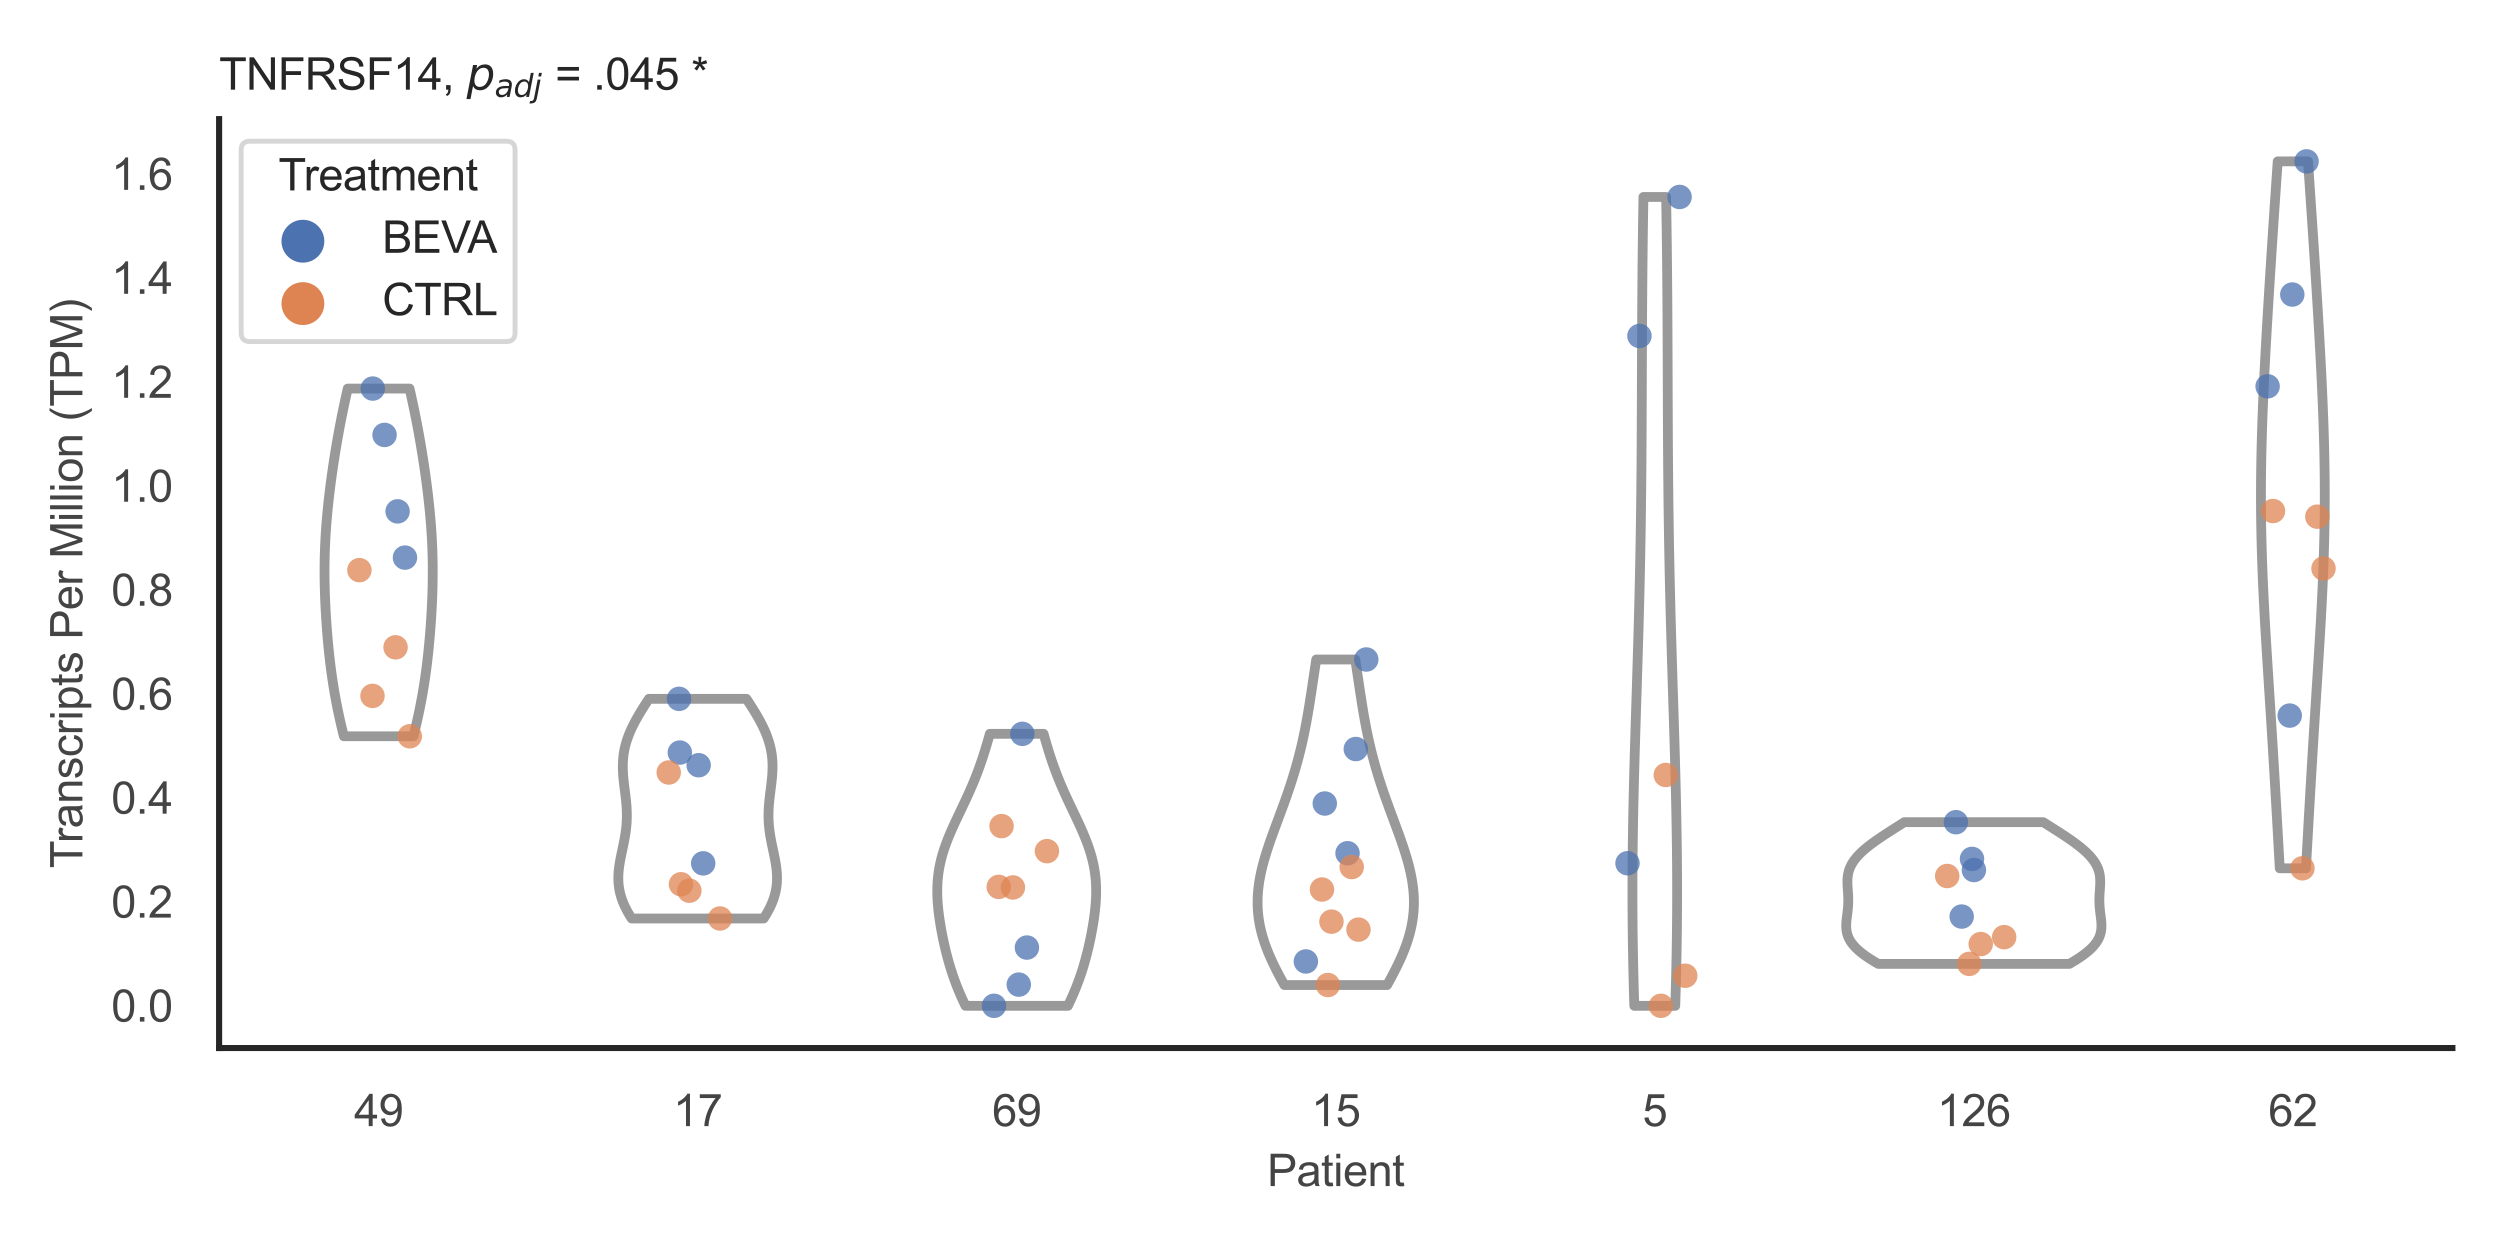 <?xml version="1.0" encoding="utf-8" standalone="no"?>
<!DOCTYPE svg PUBLIC "-//W3C//DTD SVG 1.1//EN"
  "http://www.w3.org/Graphics/SVG/1.1/DTD/svg11.dtd">
<svg xmlns:xlink="http://www.w3.org/1999/xlink" width="510.236pt" height="255.118pt" viewBox="0 0 510.236 255.118" xmlns="http://www.w3.org/2000/svg" version="1.1">
 <defs>
  <style type="text/css">*{stroke-linejoin: round; stroke-linecap: butt}</style>
 </defs>
 <g id="figure_1">
  <g id="patch_1">
   <path d="M 0 255.118 
L 510.236 255.118 
L 510.236 0 
L 0 0 
z
" style="fill: #ffffff"/>
  </g>
  <g id="axes_1">
   <g id="patch_2">
    <path d="M 44.72 213.898 
L 500.516 213.898 
L 500.516 24.32 
L 44.72 24.32 
z
" style="fill: #ffffff"/>
   </g>
   <g id="matplotlib.axis_1">
    <g id="xtick_1">
     <g id="text_1">
      <!-- 49 -->
      <g style="fill: #444444" transform="translate(72.272 229.84)scale(0.09 -0.09)">
       <defs>
        <path id="ArialMT-34" d="M 2069 0 
L 2069 1097 
L 81 1097 
L 81 1613 
L 2172 4581 
L 2631 4581 
L 2631 1613 
L 3250 1613 
L 3250 1097 
L 2631 1097 
L 2631 0 
L 2069 0 
z
M 2069 1613 
L 2069 3678 
L 634 1613 
L 2069 1613 
z
" transform="scale(0.016)"/>
        <path id="ArialMT-39" d="M 350 1059 
L 891 1109 
Q 959 728 1153 556 
Q 1347 384 1650 384 
Q 1909 384 2104 503 
Q 2300 622 2425 820 
Q 2550 1019 2634 1356 
Q 2719 1694 2719 2044 
Q 2719 2081 2716 2156 
Q 2547 1888 2255 1720 
Q 1963 1553 1622 1553 
Q 1053 1553 659 1965 
Q 266 2378 266 3053 
Q 266 3750 677 4175 
Q 1088 4600 1706 4600 
Q 2153 4600 2523 4359 
Q 2894 4119 3086 3673 
Q 3278 3228 3278 2384 
Q 3278 1506 3087 986 
Q 2897 466 2520 194 
Q 2144 -78 1638 -78 
Q 1100 -78 759 220 
Q 419 519 350 1059 
z
M 2653 3081 
Q 2653 3566 2395 3850 
Q 2138 4134 1775 4134 
Q 1400 4134 1122 3828 
Q 844 3522 844 3034 
Q 844 2597 1108 2323 
Q 1372 2050 1759 2050 
Q 2150 2050 2401 2323 
Q 2653 2597 2653 3081 
z
" transform="scale(0.016)"/>
       </defs>
       <use xlink:href="#ArialMT-34"/>
       <use xlink:href="#ArialMT-39" x="55.615"/>
      </g>
     </g>
    </g>
    <g id="xtick_2">
     <g id="text_2">
      <!-- 17 -->
      <g style="fill: #444444" transform="translate(137.386 229.84)scale(0.09 -0.09)">
       <defs>
        <path id="ArialMT-31" d="M 2384 0 
L 1822 0 
L 1822 3584 
Q 1619 3391 1289 3197 
Q 959 3003 697 2906 
L 697 3450 
Q 1169 3672 1522 3987 
Q 1875 4303 2022 4600 
L 2384 4600 
L 2384 0 
z
" transform="scale(0.016)"/>
        <path id="ArialMT-37" d="M 303 3981 
L 303 4522 
L 3269 4522 
L 3269 4084 
Q 2831 3619 2401 2847 
Q 1972 2075 1738 1259 
Q 1569 684 1522 0 
L 944 0 
Q 953 541 1156 1306 
Q 1359 2072 1739 2783 
Q 2119 3494 2547 3981 
L 303 3981 
z
" transform="scale(0.016)"/>
       </defs>
       <use xlink:href="#ArialMT-31"/>
       <use xlink:href="#ArialMT-37" x="55.615"/>
      </g>
     </g>
    </g>
    <g id="xtick_3">
     <g id="text_3">
      <!-- 69 -->
      <g style="fill: #444444" transform="translate(202.5 229.84)scale(0.09 -0.09)">
       <defs>
        <path id="ArialMT-36" d="M 3184 3459 
L 2625 3416 
Q 2550 3747 2413 3897 
Q 2184 4138 1850 4138 
Q 1581 4138 1378 3988 
Q 1113 3794 959 3422 
Q 806 3050 800 2363 
Q 1003 2672 1297 2822 
Q 1591 2972 1913 2972 
Q 2475 2972 2870 2558 
Q 3266 2144 3266 1488 
Q 3266 1056 3080 686 
Q 2894 316 2569 119 
Q 2244 -78 1831 -78 
Q 1128 -78 684 439 
Q 241 956 241 2144 
Q 241 3472 731 4075 
Q 1159 4600 1884 4600 
Q 2425 4600 2770 4297 
Q 3116 3994 3184 3459 
z
M 888 1484 
Q 888 1194 1011 928 
Q 1134 663 1356 523 
Q 1578 384 1822 384 
Q 2178 384 2434 671 
Q 2691 959 2691 1453 
Q 2691 1928 2437 2201 
Q 2184 2475 1800 2475 
Q 1419 2475 1153 2201 
Q 888 1928 888 1484 
z
" transform="scale(0.016)"/>
       </defs>
       <use xlink:href="#ArialMT-36"/>
       <use xlink:href="#ArialMT-39" x="55.615"/>
      </g>
     </g>
    </g>
    <g id="xtick_4">
     <g id="text_4">
      <!-- 15 -->
      <g style="fill: #444444" transform="translate(267.613 229.84)scale(0.09 -0.09)">
       <defs>
        <path id="ArialMT-35" d="M 266 1200 
L 856 1250 
Q 922 819 1161 601 
Q 1400 384 1738 384 
Q 2144 384 2425 690 
Q 2706 997 2706 1503 
Q 2706 1984 2436 2262 
Q 2166 2541 1728 2541 
Q 1456 2541 1237 2417 
Q 1019 2294 894 2097 
L 366 2166 
L 809 4519 
L 3088 4519 
L 3088 3981 
L 1259 3981 
L 1013 2750 
Q 1425 3038 1878 3038 
Q 2478 3038 2890 2622 
Q 3303 2206 3303 1553 
Q 3303 931 2941 478 
Q 2500 -78 1738 -78 
Q 1113 -78 717 272 
Q 322 622 266 1200 
z
" transform="scale(0.016)"/>
       </defs>
       <use xlink:href="#ArialMT-31"/>
       <use xlink:href="#ArialMT-35" x="55.615"/>
      </g>
     </g>
    </g>
    <g id="xtick_5">
     <g id="text_5">
      <!-- 5 -->
      <g style="fill: #444444" transform="translate(335.229 229.84)scale(0.09 -0.09)">
       <use xlink:href="#ArialMT-35"/>
      </g>
     </g>
    </g>
    <g id="xtick_6">
     <g id="text_6">
      <!-- 126 -->
      <g style="fill: #444444" transform="translate(395.338 229.84)scale(0.09 -0.09)">
       <defs>
        <path id="ArialMT-32" d="M 3222 541 
L 3222 0 
L 194 0 
Q 188 203 259 391 
Q 375 700 629 1000 
Q 884 1300 1366 1694 
Q 2113 2306 2375 2664 
Q 2638 3022 2638 3341 
Q 2638 3675 2398 3904 
Q 2159 4134 1775 4134 
Q 1369 4134 1125 3890 
Q 881 3647 878 3216 
L 300 3275 
Q 359 3922 746 4261 
Q 1134 4600 1788 4600 
Q 2447 4600 2831 4234 
Q 3216 3869 3216 3328 
Q 3216 3053 3103 2787 
Q 2991 2522 2730 2228 
Q 2469 1934 1863 1422 
Q 1356 997 1212 845 
Q 1069 694 975 541 
L 3222 541 
z
" transform="scale(0.016)"/>
       </defs>
       <use xlink:href="#ArialMT-31"/>
       <use xlink:href="#ArialMT-32" x="55.615"/>
       <use xlink:href="#ArialMT-36" x="111.23"/>
      </g>
     </g>
    </g>
    <g id="xtick_7">
     <g id="text_7">
      <!-- 62 -->
      <g style="fill: #444444" transform="translate(462.955 229.84)scale(0.09 -0.09)">
       <use xlink:href="#ArialMT-36"/>
       <use xlink:href="#ArialMT-32" x="55.615"/>
      </g>
     </g>
    </g>
    <g id="text_8">
     <!-- Patient -->
     <g style="fill: #444444" transform="translate(258.609 242.071)scale(0.09 -0.09)">
      <defs>
       <path id="ArialMT-50" d="M 494 0 
L 494 4581 
L 2222 4581 
Q 2678 4581 2919 4538 
Q 3256 4481 3484 4323 
Q 3713 4166 3852 3881 
Q 3991 3597 3991 3256 
Q 3991 2672 3619 2267 
Q 3247 1863 2275 1863 
L 1100 1863 
L 1100 0 
L 494 0 
z
M 1100 2403 
L 2284 2403 
Q 2872 2403 3119 2622 
Q 3366 2841 3366 3238 
Q 3366 3525 3220 3729 
Q 3075 3934 2838 4000 
Q 2684 4041 2272 4041 
L 1100 4041 
L 1100 2403 
z
" transform="scale(0.016)"/>
       <path id="ArialMT-61" d="M 2588 409 
Q 2275 144 1986 34 
Q 1697 -75 1366 -75 
Q 819 -75 525 192 
Q 231 459 231 875 
Q 231 1119 342 1320 
Q 453 1522 633 1644 
Q 813 1766 1038 1828 
Q 1203 1872 1538 1913 
Q 2219 1994 2541 2106 
Q 2544 2222 2544 2253 
Q 2544 2597 2384 2738 
Q 2169 2928 1744 2928 
Q 1347 2928 1158 2789 
Q 969 2650 878 2297 
L 328 2372 
Q 403 2725 575 2942 
Q 747 3159 1072 3276 
Q 1397 3394 1825 3394 
Q 2250 3394 2515 3294 
Q 2781 3194 2906 3042 
Q 3031 2891 3081 2659 
Q 3109 2516 3109 2141 
L 3109 1391 
Q 3109 606 3145 398 
Q 3181 191 3288 0 
L 2700 0 
Q 2613 175 2588 409 
z
M 2541 1666 
Q 2234 1541 1622 1453 
Q 1275 1403 1131 1340 
Q 988 1278 909 1158 
Q 831 1038 831 891 
Q 831 666 1001 516 
Q 1172 366 1500 366 
Q 1825 366 2078 508 
Q 2331 650 2450 897 
Q 2541 1088 2541 1459 
L 2541 1666 
z
" transform="scale(0.016)"/>
       <path id="ArialMT-74" d="M 1650 503 
L 1731 6 
Q 1494 -44 1306 -44 
Q 1000 -44 831 53 
Q 663 150 594 308 
Q 525 466 525 972 
L 525 2881 
L 113 2881 
L 113 3319 
L 525 3319 
L 525 4141 
L 1084 4478 
L 1084 3319 
L 1650 3319 
L 1650 2881 
L 1084 2881 
L 1084 941 
Q 1084 700 1114 631 
Q 1144 563 1211 522 
Q 1278 481 1403 481 
Q 1497 481 1650 503 
z
" transform="scale(0.016)"/>
       <path id="ArialMT-69" d="M 425 3934 
L 425 4581 
L 988 4581 
L 988 3934 
L 425 3934 
z
M 425 0 
L 425 3319 
L 988 3319 
L 988 0 
L 425 0 
z
" transform="scale(0.016)"/>
       <path id="ArialMT-65" d="M 2694 1069 
L 3275 997 
Q 3138 488 2766 206 
Q 2394 -75 1816 -75 
Q 1088 -75 661 373 
Q 234 822 234 1631 
Q 234 2469 665 2931 
Q 1097 3394 1784 3394 
Q 2450 3394 2872 2941 
Q 3294 2488 3294 1666 
Q 3294 1616 3291 1516 
L 816 1516 
Q 847 969 1125 678 
Q 1403 388 1819 388 
Q 2128 388 2347 550 
Q 2566 713 2694 1069 
z
M 847 1978 
L 2700 1978 
Q 2663 2397 2488 2606 
Q 2219 2931 1791 2931 
Q 1403 2931 1139 2672 
Q 875 2413 847 1978 
z
" transform="scale(0.016)"/>
       <path id="ArialMT-6e" d="M 422 0 
L 422 3319 
L 928 3319 
L 928 2847 
Q 1294 3394 1984 3394 
Q 2284 3394 2536 3286 
Q 2788 3178 2913 3003 
Q 3038 2828 3088 2588 
Q 3119 2431 3119 2041 
L 3119 0 
L 2556 0 
L 2556 2019 
Q 2556 2363 2490 2533 
Q 2425 2703 2258 2804 
Q 2091 2906 1866 2906 
Q 1506 2906 1245 2678 
Q 984 2450 984 1813 
L 984 0 
L 422 0 
z
" transform="scale(0.016)"/>
      </defs>
      <use xlink:href="#ArialMT-50"/>
      <use xlink:href="#ArialMT-61" x="66.699"/>
      <use xlink:href="#ArialMT-74" x="122.314"/>
      <use xlink:href="#ArialMT-69" x="150.098"/>
      <use xlink:href="#ArialMT-65" x="172.314"/>
      <use xlink:href="#ArialMT-6e" x="227.93"/>
      <use xlink:href="#ArialMT-74" x="283.545"/>
     </g>
    </g>
   </g>
   <g id="matplotlib.axis_2">
    <g id="ytick_1">
     <g id="text_9">
      <!-- 0.0 -->
      <g style="fill: #444444" transform="translate(22.71 208.502)scale(0.09 -0.09)">
       <defs>
        <path id="ArialMT-30" d="M 266 2259 
Q 266 3072 433 3567 
Q 600 4063 929 4331 
Q 1259 4600 1759 4600 
Q 2128 4600 2406 4451 
Q 2684 4303 2865 4023 
Q 3047 3744 3150 3342 
Q 3253 2941 3253 2259 
Q 3253 1453 3087 958 
Q 2922 463 2592 192 
Q 2263 -78 1759 -78 
Q 1097 -78 719 397 
Q 266 969 266 2259 
z
M 844 2259 
Q 844 1131 1108 757 
Q 1372 384 1759 384 
Q 2147 384 2411 759 
Q 2675 1134 2675 2259 
Q 2675 3391 2411 3762 
Q 2147 4134 1753 4134 
Q 1366 4134 1134 3806 
Q 844 3388 844 2259 
z
" transform="scale(0.016)"/>
        <path id="ArialMT-2e" d="M 581 0 
L 581 641 
L 1222 641 
L 1222 0 
L 581 0 
z
" transform="scale(0.016)"/>
       </defs>
       <use xlink:href="#ArialMT-30"/>
       <use xlink:href="#ArialMT-2e" x="55.615"/>
       <use xlink:href="#ArialMT-30" x="83.398"/>
      </g>
     </g>
    </g>
    <g id="ytick_2">
     <g id="text_10">
      <!-- 0.2 -->
      <g style="fill: #444444" transform="translate(22.71 187.282)scale(0.09 -0.09)">
       <use xlink:href="#ArialMT-30"/>
       <use xlink:href="#ArialMT-2e" x="55.615"/>
       <use xlink:href="#ArialMT-32" x="83.398"/>
      </g>
     </g>
    </g>
    <g id="ytick_3">
     <g id="text_11">
      <!-- 0.4 -->
      <g style="fill: #444444" transform="translate(22.71 166.063)scale(0.09 -0.09)">
       <use xlink:href="#ArialMT-30"/>
       <use xlink:href="#ArialMT-2e" x="55.615"/>
       <use xlink:href="#ArialMT-34" x="83.398"/>
      </g>
     </g>
    </g>
    <g id="ytick_4">
     <g id="text_12">
      <!-- 0.6 -->
      <g style="fill: #444444" transform="translate(22.71 144.843)scale(0.09 -0.09)">
       <use xlink:href="#ArialMT-30"/>
       <use xlink:href="#ArialMT-2e" x="55.615"/>
       <use xlink:href="#ArialMT-36" x="83.398"/>
      </g>
     </g>
    </g>
    <g id="ytick_5">
     <g id="text_13">
      <!-- 0.8 -->
      <g style="fill: #444444" transform="translate(22.71 123.624)scale(0.09 -0.09)">
       <defs>
        <path id="ArialMT-38" d="M 1131 2484 
Q 781 2613 612 2850 
Q 444 3088 444 3419 
Q 444 3919 803 4259 
Q 1163 4600 1759 4600 
Q 2359 4600 2725 4251 
Q 3091 3903 3091 3403 
Q 3091 3084 2923 2848 
Q 2756 2613 2416 2484 
Q 2838 2347 3058 2040 
Q 3278 1734 3278 1309 
Q 3278 722 2862 322 
Q 2447 -78 1769 -78 
Q 1091 -78 675 323 
Q 259 725 259 1325 
Q 259 1772 486 2073 
Q 713 2375 1131 2484 
z
M 1019 3438 
Q 1019 3113 1228 2906 
Q 1438 2700 1772 2700 
Q 2097 2700 2305 2904 
Q 2513 3109 2513 3406 
Q 2513 3716 2298 3927 
Q 2084 4138 1766 4138 
Q 1444 4138 1231 3931 
Q 1019 3725 1019 3438 
z
M 838 1322 
Q 838 1081 952 856 
Q 1066 631 1291 507 
Q 1516 384 1775 384 
Q 2178 384 2440 643 
Q 2703 903 2703 1303 
Q 2703 1709 2433 1975 
Q 2163 2241 1756 2241 
Q 1359 2241 1098 1978 
Q 838 1716 838 1322 
z
" transform="scale(0.016)"/>
       </defs>
       <use xlink:href="#ArialMT-30"/>
       <use xlink:href="#ArialMT-2e" x="55.615"/>
       <use xlink:href="#ArialMT-38" x="83.398"/>
      </g>
     </g>
    </g>
    <g id="ytick_6">
     <g id="text_14">
      <!-- 1.0 -->
      <g style="fill: #444444" transform="translate(22.71 102.404)scale(0.09 -0.09)">
       <use xlink:href="#ArialMT-31"/>
       <use xlink:href="#ArialMT-2e" x="55.615"/>
       <use xlink:href="#ArialMT-30" x="83.398"/>
      </g>
     </g>
    </g>
    <g id="ytick_7">
     <g id="text_15">
      <!-- 1.2 -->
      <g style="fill: #444444" transform="translate(22.71 81.184)scale(0.09 -0.09)">
       <use xlink:href="#ArialMT-31"/>
       <use xlink:href="#ArialMT-2e" x="55.615"/>
       <use xlink:href="#ArialMT-32" x="83.398"/>
      </g>
     </g>
    </g>
    <g id="ytick_8">
     <g id="text_16">
      <!-- 1.4 -->
      <g style="fill: #444444" transform="translate(22.71 59.965)scale(0.09 -0.09)">
       <use xlink:href="#ArialMT-31"/>
       <use xlink:href="#ArialMT-2e" x="55.615"/>
       <use xlink:href="#ArialMT-34" x="83.398"/>
      </g>
     </g>
    </g>
    <g id="ytick_9">
     <g id="text_17">
      <!-- 1.6 -->
      <g style="fill: #444444" transform="translate(22.71 38.745)scale(0.09 -0.09)">
       <use xlink:href="#ArialMT-31"/>
       <use xlink:href="#ArialMT-2e" x="55.615"/>
       <use xlink:href="#ArialMT-36" x="83.398"/>
      </g>
     </g>
    </g>
    <g id="text_18">
     <!-- Transcripts Per Million (TPM) -->
     <g style="fill: #444444" transform="translate(16.816 177.194)rotate(-90)scale(0.09 -0.09)">
      <defs>
       <path id="ArialMT-54" d="M 1659 0 
L 1659 4041 
L 150 4041 
L 150 4581 
L 3781 4581 
L 3781 4041 
L 2266 4041 
L 2266 0 
L 1659 0 
z
" transform="scale(0.016)"/>
       <path id="ArialMT-72" d="M 416 0 
L 416 3319 
L 922 3319 
L 922 2816 
Q 1116 3169 1280 3281 
Q 1444 3394 1641 3394 
Q 1925 3394 2219 3213 
L 2025 2691 
Q 1819 2813 1613 2813 
Q 1428 2813 1281 2702 
Q 1134 2591 1072 2394 
Q 978 2094 978 1738 
L 978 0 
L 416 0 
z
" transform="scale(0.016)"/>
       <path id="ArialMT-73" d="M 197 991 
L 753 1078 
Q 800 744 1014 566 
Q 1228 388 1613 388 
Q 2000 388 2187 545 
Q 2375 703 2375 916 
Q 2375 1106 2209 1216 
Q 2094 1291 1634 1406 
Q 1016 1563 777 1677 
Q 538 1791 414 1992 
Q 291 2194 291 2438 
Q 291 2659 392 2848 
Q 494 3038 669 3163 
Q 800 3259 1026 3326 
Q 1253 3394 1513 3394 
Q 1903 3394 2198 3281 
Q 2494 3169 2634 2976 
Q 2775 2784 2828 2463 
L 2278 2388 
Q 2241 2644 2061 2787 
Q 1881 2931 1553 2931 
Q 1166 2931 1000 2803 
Q 834 2675 834 2503 
Q 834 2394 903 2306 
Q 972 2216 1119 2156 
Q 1203 2125 1616 2013 
Q 2213 1853 2448 1751 
Q 2684 1650 2818 1456 
Q 2953 1263 2953 975 
Q 2953 694 2789 445 
Q 2625 197 2315 61 
Q 2006 -75 1616 -75 
Q 969 -75 630 194 
Q 291 463 197 991 
z
" transform="scale(0.016)"/>
       <path id="ArialMT-63" d="M 2588 1216 
L 3141 1144 
Q 3050 572 2676 248 
Q 2303 -75 1759 -75 
Q 1078 -75 664 370 
Q 250 816 250 1647 
Q 250 2184 428 2587 
Q 606 2991 970 3192 
Q 1334 3394 1763 3394 
Q 2303 3394 2647 3120 
Q 2991 2847 3088 2344 
L 2541 2259 
Q 2463 2594 2264 2762 
Q 2066 2931 1784 2931 
Q 1359 2931 1093 2626 
Q 828 2322 828 1663 
Q 828 994 1084 691 
Q 1341 388 1753 388 
Q 2084 388 2306 591 
Q 2528 794 2588 1216 
z
" transform="scale(0.016)"/>
       <path id="ArialMT-70" d="M 422 -1272 
L 422 3319 
L 934 3319 
L 934 2888 
Q 1116 3141 1344 3267 
Q 1572 3394 1897 3394 
Q 2322 3394 2647 3175 
Q 2972 2956 3137 2557 
Q 3303 2159 3303 1684 
Q 3303 1175 3120 767 
Q 2938 359 2589 142 
Q 2241 -75 1856 -75 
Q 1575 -75 1351 44 
Q 1128 163 984 344 
L 984 -1272 
L 422 -1272 
z
M 931 1641 
Q 931 1000 1190 694 
Q 1450 388 1819 388 
Q 2194 388 2461 705 
Q 2728 1022 2728 1688 
Q 2728 2322 2467 2637 
Q 2206 2953 1844 2953 
Q 1484 2953 1207 2617 
Q 931 2281 931 1641 
z
" transform="scale(0.016)"/>
       <path id="ArialMT-20" transform="scale(0.016)"/>
       <path id="ArialMT-4d" d="M 475 0 
L 475 4581 
L 1388 4581 
L 2472 1338 
Q 2622 884 2691 659 
Q 2769 909 2934 1394 
L 4031 4581 
L 4847 4581 
L 4847 0 
L 4263 0 
L 4263 3834 
L 2931 0 
L 2384 0 
L 1059 3900 
L 1059 0 
L 475 0 
z
" transform="scale(0.016)"/>
       <path id="ArialMT-6c" d="M 409 0 
L 409 4581 
L 972 4581 
L 972 0 
L 409 0 
z
" transform="scale(0.016)"/>
       <path id="ArialMT-6f" d="M 213 1659 
Q 213 2581 725 3025 
Q 1153 3394 1769 3394 
Q 2453 3394 2887 2945 
Q 3322 2497 3322 1706 
Q 3322 1066 3130 698 
Q 2938 331 2570 128 
Q 2203 -75 1769 -75 
Q 1072 -75 642 372 
Q 213 819 213 1659 
z
M 791 1659 
Q 791 1022 1069 705 
Q 1347 388 1769 388 
Q 2188 388 2466 706 
Q 2744 1025 2744 1678 
Q 2744 2294 2464 2611 
Q 2184 2928 1769 2928 
Q 1347 2928 1069 2612 
Q 791 2297 791 1659 
z
" transform="scale(0.016)"/>
       <path id="ArialMT-28" d="M 1497 -1347 
Q 1031 -759 709 28 
Q 388 816 388 1659 
Q 388 2403 628 3084 
Q 909 3875 1497 4659 
L 1900 4659 
Q 1522 4009 1400 3731 
Q 1209 3300 1100 2831 
Q 966 2247 966 1656 
Q 966 153 1900 -1347 
L 1497 -1347 
z
" transform="scale(0.016)"/>
       <path id="ArialMT-29" d="M 791 -1347 
L 388 -1347 
Q 1322 153 1322 1656 
Q 1322 2244 1188 2822 
Q 1081 3291 891 3722 
Q 769 4003 388 4659 
L 791 4659 
Q 1378 3875 1659 3084 
Q 1900 2403 1900 1659 
Q 1900 816 1576 28 
Q 1253 -759 791 -1347 
z
" transform="scale(0.016)"/>
      </defs>
      <use xlink:href="#ArialMT-54"/>
      <use xlink:href="#ArialMT-72" x="57.334"/>
      <use xlink:href="#ArialMT-61" x="90.635"/>
      <use xlink:href="#ArialMT-6e" x="146.25"/>
      <use xlink:href="#ArialMT-73" x="201.865"/>
      <use xlink:href="#ArialMT-63" x="251.865"/>
      <use xlink:href="#ArialMT-72" x="301.865"/>
      <use xlink:href="#ArialMT-69" x="335.166"/>
      <use xlink:href="#ArialMT-70" x="357.383"/>
      <use xlink:href="#ArialMT-74" x="412.998"/>
      <use xlink:href="#ArialMT-73" x="440.781"/>
      <use xlink:href="#ArialMT-20" x="490.781"/>
      <use xlink:href="#ArialMT-50" x="518.564"/>
      <use xlink:href="#ArialMT-65" x="585.264"/>
      <use xlink:href="#ArialMT-72" x="640.879"/>
      <use xlink:href="#ArialMT-20" x="674.18"/>
      <use xlink:href="#ArialMT-4d" x="701.963"/>
      <use xlink:href="#ArialMT-69" x="785.264"/>
      <use xlink:href="#ArialMT-6c" x="807.48"/>
      <use xlink:href="#ArialMT-6c" x="829.697"/>
      <use xlink:href="#ArialMT-69" x="851.914"/>
      <use xlink:href="#ArialMT-6f" x="874.131"/>
      <use xlink:href="#ArialMT-6e" x="929.746"/>
      <use xlink:href="#ArialMT-20" x="985.361"/>
      <use xlink:href="#ArialMT-28" x="1013.145"/>
      <use xlink:href="#ArialMT-54" x="1046.445"/>
      <use xlink:href="#ArialMT-50" x="1107.529"/>
      <use xlink:href="#ArialMT-4d" x="1174.229"/>
      <use xlink:href="#ArialMT-29" x="1257.529"/>
     </g>
    </g>
   </g>
   <g id="PolyCollection_1">
    <defs>
     <path id="m1112ed2e17" d="M 84.376 -104.85 
L 70.178 -104.85 
L 70 -105.567 
L 69.826 -106.284 
L 69.655 -107 
L 69.489 -107.717 
L 69.327 -108.434 
L 69.17 -109.151 
L 69.017 -109.868 
L 68.869 -110.584 
L 68.726 -111.301 
L 68.588 -112.018 
L 68.455 -112.735 
L 68.326 -113.452 
L 68.203 -114.168 
L 68.084 -114.885 
L 67.969 -115.602 
L 67.86 -116.319 
L 67.755 -117.036 
L 67.654 -117.752 
L 67.558 -118.469 
L 67.466 -119.186 
L 67.377 -119.903 
L 67.293 -120.62 
L 67.212 -121.336 
L 67.135 -122.053 
L 67.061 -122.77 
L 66.991 -123.487 
L 66.924 -124.204 
L 66.86 -124.92 
L 66.799 -125.637 
L 66.741 -126.354 
L 66.687 -127.071 
L 66.635 -127.788 
L 66.586 -128.504 
L 66.54 -129.221 
L 66.497 -129.938 
L 66.456 -130.655 
L 66.419 -131.371 
L 66.385 -132.088 
L 66.355 -132.805 
L 66.327 -133.522 
L 66.303 -134.239 
L 66.282 -134.955 
L 66.265 -135.672 
L 66.252 -136.389 
L 66.242 -137.106 
L 66.236 -137.823 
L 66.235 -138.539 
L 66.237 -139.256 
L 66.243 -139.973 
L 66.254 -140.69 
L 66.268 -141.407 
L 66.287 -142.123 
L 66.31 -142.84 
L 66.338 -143.557 
L 66.369 -144.274 
L 66.405 -144.991 
L 66.445 -145.707 
L 66.49 -146.424 
L 66.538 -147.141 
L 66.59 -147.858 
L 66.646 -148.575 
L 66.707 -149.291 
L 66.77 -150.008 
L 66.838 -150.725 
L 66.909 -151.442 
L 66.983 -152.159 
L 67.06 -152.875 
L 67.141 -153.592 
L 67.225 -154.309 
L 67.311 -155.026 
L 67.401 -155.743 
L 67.493 -156.459 
L 67.588 -157.176 
L 67.686 -157.893 
L 67.786 -158.61 
L 67.889 -159.327 
L 67.994 -160.043 
L 68.102 -160.76 
L 68.213 -161.477 
L 68.326 -162.194 
L 68.441 -162.911 
L 68.559 -163.627 
L 68.68 -164.344 
L 68.803 -165.061 
L 68.928 -165.778 
L 69.057 -166.495 
L 69.188 -167.211 
L 69.322 -167.928 
L 69.458 -168.645 
L 69.597 -169.362 
L 69.739 -170.079 
L 69.884 -170.795 
L 70.032 -171.512 
L 70.182 -172.229 
L 70.334 -172.946 
L 70.489 -173.663 
L 70.647 -174.379 
L 70.807 -175.096 
L 70.969 -175.813 
L 83.585 -175.813 
L 83.585 -175.813 
L 83.747 -175.096 
L 83.907 -174.379 
L 84.064 -173.663 
L 84.22 -172.946 
L 84.372 -172.229 
L 84.522 -171.512 
L 84.67 -170.795 
L 84.814 -170.079 
L 84.956 -169.362 
L 85.096 -168.645 
L 85.232 -167.928 
L 85.366 -167.211 
L 85.497 -166.495 
L 85.625 -165.778 
L 85.751 -165.061 
L 85.874 -164.344 
L 85.995 -163.627 
L 86.113 -162.911 
L 86.228 -162.194 
L 86.341 -161.477 
L 86.451 -160.76 
L 86.559 -160.043 
L 86.665 -159.327 
L 86.768 -158.61 
L 86.868 -157.893 
L 86.965 -157.176 
L 87.061 -156.459 
L 87.153 -155.743 
L 87.242 -155.026 
L 87.329 -154.309 
L 87.413 -153.592 
L 87.493 -152.875 
L 87.571 -152.159 
L 87.645 -151.442 
L 87.716 -150.725 
L 87.783 -150.008 
L 87.847 -149.291 
L 87.907 -148.575 
L 87.964 -147.858 
L 88.016 -147.141 
L 88.064 -146.424 
L 88.108 -145.707 
L 88.149 -144.991 
L 88.184 -144.274 
L 88.216 -143.557 
L 88.244 -142.84 
L 88.267 -142.123 
L 88.286 -141.407 
L 88.3 -140.69 
L 88.311 -139.973 
L 88.317 -139.256 
L 88.319 -138.539 
L 88.317 -137.823 
L 88.311 -137.106 
L 88.302 -136.389 
L 88.288 -135.672 
L 88.271 -134.955 
L 88.251 -134.239 
L 88.227 -133.522 
L 88.199 -132.805 
L 88.168 -132.088 
L 88.134 -131.371 
L 88.097 -130.655 
L 88.057 -129.938 
L 88.014 -129.221 
L 87.968 -128.504 
L 87.919 -127.788 
L 87.867 -127.071 
L 87.812 -126.354 
L 87.754 -125.637 
L 87.694 -124.92 
L 87.63 -124.204 
L 87.563 -123.487 
L 87.492 -122.77 
L 87.419 -122.053 
L 87.342 -121.336 
L 87.261 -120.62 
L 87.176 -119.903 
L 87.088 -119.186 
L 86.996 -118.469 
L 86.9 -117.752 
L 86.799 -117.036 
L 86.694 -116.319 
L 86.584 -115.602 
L 86.47 -114.885 
L 86.351 -114.168 
L 86.228 -113.452 
L 86.099 -112.735 
L 85.966 -112.018 
L 85.827 -111.301 
L 85.684 -110.584 
L 85.536 -109.868 
L 85.384 -109.151 
L 85.226 -108.434 
L 85.065 -107.717 
L 84.899 -107 
L 84.728 -106.284 
L 84.554 -105.567 
L 84.376 -104.85 
z
" style="stroke: #999999; stroke-width: 2"/>
    </defs>
    <g clip-path="url(#p4d31901692)">
     <use xlink:href="#m1112ed2e17" x="0" y="255.118" style="fill: #ffffff; stroke: #999999; stroke-width: 2"/>
    </g>
   </g>
   <g id="PolyCollection_2">
    <defs>
     <path id="m30ca81617f" d="M 155.862 -67.66 
L 128.919 -67.66 
L 128.633 -68.113 
L 128.36 -68.566 
L 128.101 -69.019 
L 127.857 -69.472 
L 127.628 -69.924 
L 127.416 -70.377 
L 127.22 -70.83 
L 127.041 -71.283 
L 126.879 -71.736 
L 126.734 -72.189 
L 126.607 -72.641 
L 126.498 -73.094 
L 126.406 -73.547 
L 126.332 -74 
L 126.274 -74.453 
L 126.233 -74.905 
L 126.207 -75.358 
L 126.197 -75.811 
L 126.201 -76.264 
L 126.219 -76.717 
L 126.25 -77.169 
L 126.292 -77.622 
L 126.346 -78.075 
L 126.408 -78.528 
L 126.48 -78.981 
L 126.558 -79.433 
L 126.643 -79.886 
L 126.732 -80.339 
L 126.825 -80.792 
L 126.92 -81.245 
L 127.016 -81.698 
L 127.113 -82.15 
L 127.208 -82.603 
L 127.3 -83.056 
L 127.39 -83.509 
L 127.474 -83.962 
L 127.554 -84.414 
L 127.628 -84.867 
L 127.694 -85.32 
L 127.754 -85.773 
L 127.805 -86.226 
L 127.849 -86.678 
L 127.883 -87.131 
L 127.909 -87.584 
L 127.926 -88.037 
L 127.934 -88.49 
L 127.934 -88.943 
L 127.925 -89.395 
L 127.909 -89.848 
L 127.884 -90.301 
L 127.853 -90.754 
L 127.816 -91.207 
L 127.773 -91.659 
L 127.725 -92.112 
L 127.674 -92.565 
L 127.619 -93.018 
L 127.563 -93.471 
L 127.506 -93.923 
L 127.449 -94.376 
L 127.393 -94.829 
L 127.339 -95.282 
L 127.289 -95.735 
L 127.242 -96.187 
L 127.202 -96.64 
L 127.167 -97.093 
L 127.14 -97.546 
L 127.121 -97.999 
L 127.111 -98.452 
L 127.111 -98.904 
L 127.121 -99.357 
L 127.143 -99.81 
L 127.176 -100.263 
L 127.221 -100.716 
L 127.278 -101.168 
L 127.349 -101.621 
L 127.432 -102.074 
L 127.529 -102.527 
L 127.639 -102.98 
L 127.762 -103.432 
L 127.898 -103.885 
L 128.048 -104.338 
L 128.21 -104.791 
L 128.384 -105.244 
L 128.571 -105.697 
L 128.769 -106.149 
L 128.978 -106.602 
L 129.198 -107.055 
L 129.428 -107.508 
L 129.668 -107.961 
L 129.916 -108.413 
L 130.173 -108.866 
L 130.437 -109.319 
L 130.707 -109.772 
L 130.984 -110.225 
L 131.266 -110.677 
L 131.553 -111.13 
L 131.844 -111.583 
L 132.138 -112.036 
L 132.434 -112.489 
L 152.347 -112.489 
L 152.347 -112.489 
L 152.644 -112.036 
L 152.937 -111.583 
L 153.228 -111.13 
L 153.515 -110.677 
L 153.797 -110.225 
L 154.074 -109.772 
L 154.345 -109.319 
L 154.609 -108.866 
L 154.865 -108.413 
L 155.113 -107.961 
L 155.353 -107.508 
L 155.583 -107.055 
L 155.803 -106.602 
L 156.012 -106.149 
L 156.21 -105.697 
L 156.397 -105.244 
L 156.571 -104.791 
L 156.734 -104.338 
L 156.883 -103.885 
L 157.019 -103.432 
L 157.142 -102.98 
L 157.252 -102.527 
L 157.349 -102.074 
L 157.433 -101.621 
L 157.503 -101.168 
L 157.561 -100.716 
L 157.606 -100.263 
L 157.639 -99.81 
L 157.66 -99.357 
L 157.67 -98.904 
L 157.67 -98.452 
L 157.66 -97.999 
L 157.641 -97.546 
L 157.614 -97.093 
L 157.579 -96.64 
L 157.539 -96.187 
L 157.493 -95.735 
L 157.442 -95.282 
L 157.389 -94.829 
L 157.333 -94.376 
L 157.276 -93.923 
L 157.218 -93.471 
L 157.162 -93.018 
L 157.108 -92.565 
L 157.056 -92.112 
L 157.008 -91.659 
L 156.966 -91.207 
L 156.928 -90.754 
L 156.897 -90.301 
L 156.873 -89.848 
L 156.856 -89.395 
L 156.847 -88.943 
L 156.847 -88.49 
L 156.855 -88.037 
L 156.872 -87.584 
L 156.898 -87.131 
L 156.933 -86.678 
L 156.976 -86.226 
L 157.027 -85.773 
L 157.087 -85.32 
L 157.154 -84.867 
L 157.227 -84.414 
L 157.307 -83.962 
L 157.392 -83.509 
L 157.481 -83.056 
L 157.574 -82.603 
L 157.669 -82.15 
L 157.765 -81.698 
L 157.861 -81.245 
L 157.956 -80.792 
L 158.049 -80.339 
L 158.139 -79.886 
L 158.223 -79.433 
L 158.302 -78.981 
L 158.373 -78.528 
L 158.436 -78.075 
L 158.489 -77.622 
L 158.531 -77.169 
L 158.562 -76.717 
L 158.58 -76.264 
L 158.584 -75.811 
L 158.574 -75.358 
L 158.549 -74.905 
L 158.507 -74.453 
L 158.45 -74 
L 158.375 -73.547 
L 158.283 -73.094 
L 158.174 -72.641 
L 158.047 -72.189 
L 157.903 -71.736 
L 157.741 -71.283 
L 157.562 -70.83 
L 157.365 -70.377 
L 157.153 -69.924 
L 156.924 -69.472 
L 156.68 -69.019 
L 156.421 -68.566 
L 156.148 -68.113 
L 155.862 -67.66 
z
" style="stroke: #999999; stroke-width: 2"/>
    </defs>
    <g clip-path="url(#p4d31901692)">
     <use xlink:href="#m30ca81617f" x="0" y="255.118" style="fill: #ffffff; stroke: #999999; stroke-width: 2"/>
    </g>
   </g>
   <g id="PolyCollection_3">
    <defs>
     <path id="m0addeeea58" d="M 217.958 -49.837 
L 197.05 -49.837 
L 196.782 -50.398 
L 196.521 -50.959 
L 196.266 -51.519 
L 196.018 -52.08 
L 195.778 -52.641 
L 195.545 -53.201 
L 195.32 -53.762 
L 195.102 -54.323 
L 194.891 -54.884 
L 194.688 -55.444 
L 194.492 -56.005 
L 194.304 -56.566 
L 194.122 -57.127 
L 193.947 -57.687 
L 193.779 -58.248 
L 193.617 -58.809 
L 193.461 -59.369 
L 193.31 -59.93 
L 193.165 -60.491 
L 193.025 -61.052 
L 192.891 -61.612 
L 192.761 -62.173 
L 192.636 -62.734 
L 192.515 -63.294 
L 192.399 -63.855 
L 192.287 -64.416 
L 192.18 -64.977 
L 192.077 -65.537 
L 191.98 -66.098 
L 191.887 -66.659 
L 191.799 -67.219 
L 191.717 -67.78 
L 191.641 -68.341 
L 191.57 -68.902 
L 191.507 -69.462 
L 191.451 -70.023 
L 191.402 -70.584 
L 191.361 -71.144 
L 191.329 -71.705 
L 191.307 -72.266 
L 191.294 -72.827 
L 191.291 -73.387 
L 191.298 -73.948 
L 191.317 -74.509 
L 191.348 -75.07 
L 191.39 -75.63 
L 191.445 -76.191 
L 191.512 -76.752 
L 191.592 -77.312 
L 191.685 -77.873 
L 191.79 -78.434 
L 191.909 -78.995 
L 192.04 -79.555 
L 192.184 -80.116 
L 192.34 -80.677 
L 192.508 -81.237 
L 192.688 -81.798 
L 192.879 -82.359 
L 193.08 -82.92 
L 193.292 -83.48 
L 193.512 -84.041 
L 193.741 -84.602 
L 193.978 -85.162 
L 194.222 -85.723 
L 194.471 -86.284 
L 194.726 -86.845 
L 194.985 -87.405 
L 195.248 -87.966 
L 195.513 -88.527 
L 195.779 -89.087 
L 196.047 -89.648 
L 196.314 -90.209 
L 196.58 -90.77 
L 196.845 -91.33 
L 197.108 -91.891 
L 197.367 -92.452 
L 197.623 -93.013 
L 197.876 -93.573 
L 198.123 -94.134 
L 198.366 -94.695 
L 198.604 -95.255 
L 198.836 -95.816 
L 199.063 -96.377 
L 199.284 -96.938 
L 199.5 -97.498 
L 199.709 -98.059 
L 199.914 -98.62 
L 200.113 -99.18 
L 200.306 -99.741 
L 200.495 -100.302 
L 200.679 -100.863 
L 200.858 -101.423 
L 201.033 -101.984 
L 201.204 -102.545 
L 201.372 -103.105 
L 201.537 -103.666 
L 201.699 -104.227 
L 201.858 -104.788 
L 202.015 -105.348 
L 212.994 -105.348 
L 212.994 -105.348 
L 213.151 -104.788 
L 213.31 -104.227 
L 213.472 -103.666 
L 213.636 -103.105 
L 213.804 -102.545 
L 213.976 -101.984 
L 214.151 -101.423 
L 214.33 -100.863 
L 214.514 -100.302 
L 214.703 -99.741 
L 214.896 -99.18 
L 215.095 -98.62 
L 215.299 -98.059 
L 215.509 -97.498 
L 215.725 -96.938 
L 215.946 -96.377 
L 216.173 -95.816 
L 216.405 -95.255 
L 216.643 -94.695 
L 216.885 -94.134 
L 217.133 -93.573 
L 217.385 -93.013 
L 217.641 -92.452 
L 217.901 -91.891 
L 218.164 -91.33 
L 218.428 -90.77 
L 218.695 -90.209 
L 218.962 -89.648 
L 219.229 -89.087 
L 219.496 -88.527 
L 219.761 -87.966 
L 220.023 -87.405 
L 220.283 -86.845 
L 220.537 -86.284 
L 220.787 -85.723 
L 221.031 -85.162 
L 221.267 -84.602 
L 221.497 -84.041 
L 221.717 -83.48 
L 221.928 -82.92 
L 222.13 -82.359 
L 222.321 -81.798 
L 222.501 -81.237 
L 222.669 -80.677 
L 222.825 -80.116 
L 222.969 -79.555 
L 223.1 -78.995 
L 223.219 -78.434 
L 223.324 -77.873 
L 223.417 -77.312 
L 223.497 -76.752 
L 223.564 -76.191 
L 223.619 -75.63 
L 223.661 -75.07 
L 223.691 -74.509 
L 223.71 -73.948 
L 223.718 -73.387 
L 223.715 -72.827 
L 223.702 -72.266 
L 223.679 -71.705 
L 223.647 -71.144 
L 223.607 -70.584 
L 223.558 -70.023 
L 223.502 -69.462 
L 223.438 -68.902 
L 223.368 -68.341 
L 223.292 -67.78 
L 223.21 -67.219 
L 223.122 -66.659 
L 223.029 -66.098 
L 222.931 -65.537 
L 222.829 -64.977 
L 222.722 -64.416 
L 222.61 -63.855 
L 222.494 -63.294 
L 222.373 -62.734 
L 222.248 -62.173 
L 222.118 -61.612 
L 221.983 -61.052 
L 221.844 -60.491 
L 221.699 -59.93 
L 221.548 -59.369 
L 221.392 -58.809 
L 221.23 -58.248 
L 221.062 -57.687 
L 220.887 -57.127 
L 220.705 -56.566 
L 220.516 -56.005 
L 220.321 -55.444 
L 220.118 -54.884 
L 219.907 -54.323 
L 219.689 -53.762 
L 219.464 -53.201 
L 219.231 -52.641 
L 218.99 -52.08 
L 218.743 -51.519 
L 218.488 -50.959 
L 218.226 -50.398 
L 217.958 -49.837 
z
" style="stroke: #999999; stroke-width: 2"/>
    </defs>
    <g clip-path="url(#p4d31901692)">
     <use xlink:href="#m0addeeea58" x="0" y="255.118" style="fill: #ffffff; stroke: #999999; stroke-width: 2"/>
    </g>
   </g>
   <g id="PolyCollection_4">
    <defs>
     <path id="mb1f2b84aa6" d="M 283.1 -54.079 
L 262.136 -54.079 
L 261.765 -54.75 
L 261.399 -55.421 
L 261.04 -56.092 
L 260.689 -56.764 
L 260.347 -57.435 
L 260.015 -58.106 
L 259.695 -58.777 
L 259.386 -59.448 
L 259.091 -60.119 
L 258.81 -60.79 
L 258.543 -61.461 
L 258.292 -62.133 
L 258.057 -62.804 
L 257.84 -63.475 
L 257.639 -64.146 
L 257.457 -64.817 
L 257.293 -65.488 
L 257.147 -66.159 
L 257.021 -66.83 
L 256.913 -67.502 
L 256.825 -68.173 
L 256.756 -68.844 
L 256.706 -69.515 
L 256.675 -70.186 
L 256.663 -70.857 
L 256.669 -71.528 
L 256.693 -72.199 
L 256.735 -72.871 
L 256.795 -73.542 
L 256.871 -74.213 
L 256.963 -74.884 
L 257.071 -75.555 
L 257.194 -76.226 
L 257.331 -76.897 
L 257.481 -77.568 
L 257.644 -78.24 
L 257.818 -78.911 
L 258.004 -79.582 
L 258.199 -80.253 
L 258.404 -80.924 
L 258.617 -81.595 
L 258.837 -82.266 
L 259.064 -82.937 
L 259.297 -83.609 
L 259.535 -84.28 
L 259.776 -84.951 
L 260.021 -85.622 
L 260.268 -86.293 
L 260.517 -86.964 
L 260.766 -87.635 
L 261.016 -88.306 
L 261.265 -88.978 
L 261.513 -89.649 
L 261.76 -90.32 
L 262.004 -90.991 
L 262.246 -91.662 
L 262.484 -92.333 
L 262.719 -93.004 
L 262.95 -93.675 
L 263.177 -94.347 
L 263.399 -95.018 
L 263.616 -95.689 
L 263.829 -96.36 
L 264.036 -97.031 
L 264.238 -97.702 
L 264.435 -98.373 
L 264.626 -99.044 
L 264.812 -99.716 
L 264.992 -100.387 
L 265.167 -101.058 
L 265.336 -101.729 
L 265.5 -102.4 
L 265.658 -103.071 
L 265.812 -103.742 
L 265.96 -104.414 
L 266.103 -105.085 
L 266.242 -105.756 
L 266.376 -106.427 
L 266.506 -107.098 
L 266.632 -107.769 
L 266.754 -108.44 
L 266.873 -109.111 
L 266.988 -109.783 
L 267.101 -110.454 
L 267.211 -111.125 
L 267.318 -111.796 
L 267.424 -112.467 
L 267.527 -113.138 
L 267.63 -113.809 
L 267.731 -114.48 
L 267.832 -115.152 
L 267.933 -115.823 
L 268.033 -116.494 
L 268.133 -117.165 
L 268.234 -117.836 
L 268.335 -118.507 
L 268.438 -119.178 
L 268.541 -119.849 
L 268.645 -120.521 
L 276.591 -120.521 
L 276.591 -120.521 
L 276.695 -119.849 
L 276.799 -119.178 
L 276.901 -118.507 
L 277.002 -117.836 
L 277.103 -117.165 
L 277.203 -116.494 
L 277.304 -115.823 
L 277.404 -115.152 
L 277.505 -114.48 
L 277.606 -113.809 
L 277.709 -113.138 
L 277.813 -112.467 
L 277.918 -111.796 
L 278.026 -111.125 
L 278.135 -110.454 
L 278.248 -109.783 
L 278.363 -109.111 
L 278.482 -108.44 
L 278.604 -107.769 
L 278.73 -107.098 
L 278.86 -106.427 
L 278.994 -105.756 
L 279.133 -105.085 
L 279.276 -104.414 
L 279.425 -103.742 
L 279.578 -103.071 
L 279.737 -102.4 
L 279.9 -101.729 
L 280.07 -101.058 
L 280.244 -100.387 
L 280.425 -99.716 
L 280.61 -99.044 
L 280.801 -98.373 
L 280.998 -97.702 
L 281.2 -97.031 
L 281.407 -96.36 
L 281.62 -95.689 
L 281.837 -95.018 
L 282.06 -94.347 
L 282.286 -93.675 
L 282.517 -93.004 
L 282.752 -92.333 
L 282.991 -91.662 
L 283.232 -90.991 
L 283.476 -90.32 
L 283.723 -89.649 
L 283.971 -88.978 
L 284.22 -88.306 
L 284.47 -87.635 
L 284.72 -86.964 
L 284.968 -86.293 
L 285.215 -85.622 
L 285.46 -84.951 
L 285.702 -84.28 
L 285.939 -83.609 
L 286.172 -82.937 
L 286.399 -82.266 
L 286.619 -81.595 
L 286.832 -80.924 
L 287.037 -80.253 
L 287.233 -79.582 
L 287.418 -78.911 
L 287.593 -78.24 
L 287.755 -77.568 
L 287.906 -76.897 
L 288.042 -76.226 
L 288.165 -75.555 
L 288.273 -74.884 
L 288.365 -74.213 
L 288.441 -73.542 
L 288.501 -72.871 
L 288.543 -72.199 
L 288.567 -71.528 
L 288.574 -70.857 
L 288.561 -70.186 
L 288.53 -69.515 
L 288.48 -68.844 
L 288.411 -68.173 
L 288.323 -67.502 
L 288.215 -66.83 
L 288.089 -66.159 
L 287.943 -65.488 
L 287.779 -64.817 
L 287.597 -64.146 
L 287.397 -63.475 
L 287.179 -62.804 
L 286.944 -62.133 
L 286.693 -61.461 
L 286.427 -60.79 
L 286.145 -60.119 
L 285.85 -59.448 
L 285.541 -58.777 
L 285.221 -58.106 
L 284.889 -57.435 
L 284.547 -56.764 
L 284.196 -56.092 
L 283.837 -55.421 
L 283.471 -54.75 
L 283.1 -54.079 
z
" style="stroke: #999999; stroke-width: 2"/>
    </defs>
    <g clip-path="url(#p4d31901692)">
     <use xlink:href="#mb1f2b84aa6" x="0" y="255.118" style="fill: #ffffff; stroke: #999999; stroke-width: 2"/>
    </g>
   </g>
   <g id="PolyCollection_5">
    <defs>
     <path id="m8010477607" d="M 341.912 -49.837 
L 333.552 -49.837 
L 333.5 -51.505 
L 333.452 -53.172 
L 333.408 -54.84 
L 333.367 -56.507 
L 333.33 -58.175 
L 333.297 -59.842 
L 333.268 -61.51 
L 333.243 -63.177 
L 333.221 -64.845 
L 333.204 -66.512 
L 333.19 -68.18 
L 333.181 -69.847 
L 333.175 -71.515 
L 333.174 -73.182 
L 333.176 -74.85 
L 333.182 -76.517 
L 333.192 -78.185 
L 333.205 -79.852 
L 333.222 -81.52 
L 333.242 -83.187 
L 333.266 -84.855 
L 333.293 -86.522 
L 333.322 -88.19 
L 333.355 -89.857 
L 333.39 -91.525 
L 333.428 -93.192 
L 333.468 -94.86 
L 333.51 -96.527 
L 333.554 -98.195 
L 333.6 -99.862 
L 333.648 -101.53 
L 333.697 -103.197 
L 333.747 -104.865 
L 333.798 -106.532 
L 333.849 -108.2 
L 333.902 -109.867 
L 333.954 -111.535 
L 334.007 -113.202 
L 334.06 -114.87 
L 334.112 -116.537 
L 334.164 -118.205 
L 334.216 -119.872 
L 334.266 -121.54 
L 334.316 -123.207 
L 334.365 -124.875 
L 334.413 -126.542 
L 334.459 -128.21 
L 334.504 -129.877 
L 334.547 -131.545 
L 334.589 -133.212 
L 334.629 -134.88 
L 334.667 -136.547 
L 334.704 -138.215 
L 334.739 -139.882 
L 334.771 -141.55 
L 334.802 -143.217 
L 334.831 -144.885 
L 334.858 -146.552 
L 334.884 -148.22 
L 334.907 -149.887 
L 334.928 -151.555 
L 334.948 -153.222 
L 334.966 -154.89 
L 334.983 -156.557 
L 334.998 -158.225 
L 335.012 -159.892 
L 335.024 -161.56 
L 335.035 -163.227 
L 335.045 -164.895 
L 335.054 -166.562 
L 335.062 -168.23 
L 335.069 -169.897 
L 335.076 -171.565 
L 335.082 -173.232 
L 335.087 -174.9 
L 335.093 -176.567 
L 335.099 -178.235 
L 335.104 -179.902 
L 335.11 -181.57 
L 335.116 -183.237 
L 335.122 -184.905 
L 335.129 -186.572 
L 335.137 -188.24 
L 335.145 -189.907 
L 335.154 -191.575 
L 335.165 -193.242 
L 335.176 -194.91 
L 335.188 -196.577 
L 335.202 -198.245 
L 335.217 -199.912 
L 335.233 -201.58 
L 335.251 -203.247 
L 335.27 -204.915 
L 335.291 -206.582 
L 335.313 -208.25 
L 335.336 -209.917 
L 335.362 -211.585 
L 335.388 -213.252 
L 335.416 -214.92 
L 340.047 -214.92 
L 340.047 -214.92 
L 340.076 -213.252 
L 340.102 -211.585 
L 340.127 -209.917 
L 340.151 -208.25 
L 340.173 -206.582 
L 340.194 -204.915 
L 340.213 -203.247 
L 340.231 -201.58 
L 340.247 -199.912 
L 340.262 -198.245 
L 340.275 -196.577 
L 340.288 -194.91 
L 340.299 -193.242 
L 340.309 -191.575 
L 340.319 -189.907 
L 340.327 -188.24 
L 340.335 -186.572 
L 340.342 -184.905 
L 340.348 -183.237 
L 340.354 -181.57 
L 340.36 -179.902 
L 340.365 -178.235 
L 340.371 -176.567 
L 340.376 -174.9 
L 340.382 -173.232 
L 340.388 -171.565 
L 340.395 -169.897 
L 340.402 -168.23 
L 340.41 -166.562 
L 340.419 -164.895 
L 340.429 -163.227 
L 340.44 -161.56 
L 340.452 -159.892 
L 340.466 -158.225 
L 340.481 -156.557 
L 340.497 -154.89 
L 340.515 -153.222 
L 340.535 -151.555 
L 340.557 -149.887 
L 340.58 -148.22 
L 340.605 -146.552 
L 340.632 -144.885 
L 340.661 -143.217 
L 340.692 -141.55 
L 340.725 -139.882 
L 340.76 -138.215 
L 340.796 -136.547 
L 340.835 -134.88 
L 340.875 -133.212 
L 340.916 -131.545 
L 340.96 -129.877 
L 341.005 -128.21 
L 341.051 -126.542 
L 341.099 -124.875 
L 341.148 -123.207 
L 341.197 -121.54 
L 341.248 -119.872 
L 341.3 -118.205 
L 341.352 -116.537 
L 341.404 -114.87 
L 341.457 -113.202 
L 341.509 -111.535 
L 341.562 -109.867 
L 341.614 -108.2 
L 341.666 -106.532 
L 341.717 -104.865 
L 341.767 -103.197 
L 341.816 -101.53 
L 341.863 -99.862 
L 341.909 -98.195 
L 341.953 -96.527 
L 341.996 -94.86 
L 342.036 -93.192 
L 342.074 -91.525 
L 342.109 -89.857 
L 342.141 -88.19 
L 342.171 -86.522 
L 342.198 -84.855 
L 342.222 -83.187 
L 342.242 -81.52 
L 342.259 -79.852 
L 342.272 -78.185 
L 342.282 -76.517 
L 342.288 -74.85 
L 342.29 -73.182 
L 342.289 -71.515 
L 342.283 -69.847 
L 342.273 -68.18 
L 342.26 -66.512 
L 342.243 -64.845 
L 342.221 -63.177 
L 342.196 -61.51 
L 342.167 -59.842 
L 342.133 -58.175 
L 342.096 -56.507 
L 342.056 -54.84 
L 342.011 -53.172 
L 341.963 -51.505 
L 341.912 -49.837 
z
" style="stroke: #999999; stroke-width: 2"/>
    </defs>
    <g clip-path="url(#p4d31901692)">
     <use xlink:href="#m8010477607" x="0" y="255.118" style="fill: #ffffff; stroke: #999999; stroke-width: 2"/>
    </g>
   </g>
   <g id="PolyCollection_6">
    <defs>
     <path id="m4cc2cdf827" d="M 422.354 -58.396 
L 383.338 -58.396 
L 382.837 -58.688 
L 382.351 -58.98 
L 381.882 -59.272 
L 381.429 -59.564 
L 380.995 -59.856 
L 380.581 -60.148 
L 380.187 -60.44 
L 379.814 -60.732 
L 379.463 -61.025 
L 379.134 -61.317 
L 378.829 -61.609 
L 378.546 -61.901 
L 378.286 -62.193 
L 378.049 -62.485 
L 377.835 -62.777 
L 377.644 -63.069 
L 377.475 -63.361 
L 377.327 -63.653 
L 377.2 -63.946 
L 377.092 -64.238 
L 377.003 -64.53 
L 376.933 -64.822 
L 376.878 -65.114 
L 376.839 -65.406 
L 376.814 -65.698 
L 376.802 -65.99 
L 376.8 -66.282 
L 376.808 -66.574 
L 376.825 -66.866 
L 376.848 -67.159 
L 376.877 -67.451 
L 376.91 -67.743 
L 376.945 -68.035 
L 376.982 -68.327 
L 377.019 -68.619 
L 377.055 -68.911 
L 377.089 -69.203 
L 377.12 -69.495 
L 377.148 -69.787 
L 377.172 -70.079 
L 377.192 -70.372 
L 377.207 -70.664 
L 377.216 -70.956 
L 377.221 -71.248 
L 377.22 -71.54 
L 377.215 -71.832 
L 377.206 -72.124 
L 377.193 -72.416 
L 377.177 -72.708 
L 377.159 -73 
L 377.139 -73.292 
L 377.119 -73.585 
L 377.099 -73.877 
L 377.081 -74.169 
L 377.066 -74.461 
L 377.055 -74.753 
L 377.05 -75.045 
L 377.051 -75.337 
L 377.06 -75.629 
L 377.078 -75.921 
L 377.106 -76.213 
L 377.145 -76.505 
L 377.197 -76.798 
L 377.263 -77.09 
L 377.342 -77.382 
L 377.437 -77.674 
L 377.548 -77.966 
L 377.675 -78.258 
L 377.819 -78.55 
L 377.98 -78.842 
L 378.159 -79.134 
L 378.356 -79.426 
L 378.571 -79.718 
L 378.804 -80.011 
L 379.054 -80.303 
L 379.322 -80.595 
L 379.606 -80.887 
L 379.907 -81.179 
L 380.224 -81.471 
L 380.557 -81.763 
L 380.903 -82.055 
L 381.264 -82.347 
L 381.638 -82.639 
L 382.024 -82.932 
L 382.422 -83.224 
L 382.83 -83.516 
L 383.247 -83.808 
L 383.673 -84.1 
L 384.106 -84.392 
L 384.546 -84.684 
L 384.992 -84.976 
L 385.443 -85.268 
L 385.897 -85.56 
L 386.355 -85.852 
L 386.814 -86.145 
L 387.275 -86.437 
L 387.737 -86.729 
L 388.198 -87.021 
L 388.658 -87.313 
L 417.033 -87.313 
L 417.033 -87.313 
L 417.493 -87.021 
L 417.954 -86.729 
L 418.416 -86.437 
L 418.877 -86.145 
L 419.337 -85.852 
L 419.794 -85.56 
L 420.249 -85.268 
L 420.699 -84.976 
L 421.145 -84.684 
L 421.585 -84.392 
L 422.018 -84.1 
L 422.444 -83.808 
L 422.862 -83.516 
L 423.269 -83.224 
L 423.667 -82.932 
L 424.053 -82.639 
L 424.427 -82.347 
L 424.788 -82.055 
L 425.135 -81.763 
L 425.467 -81.471 
L 425.784 -81.179 
L 426.085 -80.887 
L 426.37 -80.595 
L 426.637 -80.303 
L 426.887 -80.011 
L 427.12 -79.718 
L 427.335 -79.426 
L 427.532 -79.134 
L 427.711 -78.842 
L 427.872 -78.55 
L 428.016 -78.258 
L 428.144 -77.966 
L 428.254 -77.674 
L 428.349 -77.382 
L 428.429 -77.09 
L 428.494 -76.798 
L 428.546 -76.505 
L 428.585 -76.213 
L 428.613 -75.921 
L 428.631 -75.629 
L 428.64 -75.337 
L 428.641 -75.045 
L 428.636 -74.753 
L 428.625 -74.461 
L 428.61 -74.169 
L 428.592 -73.877 
L 428.573 -73.585 
L 428.552 -73.292 
L 428.533 -73 
L 428.514 -72.708 
L 428.498 -72.416 
L 428.485 -72.124 
L 428.476 -71.832 
L 428.471 -71.54 
L 428.47 -71.248 
L 428.475 -70.956 
L 428.485 -70.664 
L 428.499 -70.372 
L 428.519 -70.079 
L 428.543 -69.787 
L 428.571 -69.495 
L 428.602 -69.203 
L 428.636 -68.911 
L 428.673 -68.619 
L 428.71 -68.327 
L 428.746 -68.035 
L 428.782 -67.743 
L 428.814 -67.451 
L 428.843 -67.159 
L 428.866 -66.866 
L 428.883 -66.574 
L 428.891 -66.282 
L 428.89 -65.99 
L 428.877 -65.698 
L 428.852 -65.406 
L 428.813 -65.114 
L 428.759 -64.822 
L 428.688 -64.53 
L 428.599 -64.238 
L 428.492 -63.946 
L 428.364 -63.653 
L 428.217 -63.361 
L 428.047 -63.069 
L 427.856 -62.777 
L 427.642 -62.485 
L 427.405 -62.193 
L 427.146 -61.901 
L 426.863 -61.609 
L 426.557 -61.317 
L 426.228 -61.025 
L 425.877 -60.732 
L 425.504 -60.44 
L 425.11 -60.148 
L 424.696 -59.856 
L 424.262 -59.564 
L 423.81 -59.272 
L 423.34 -58.98 
L 422.854 -58.688 
L 422.354 -58.396 
z
" style="stroke: #999999; stroke-width: 2"/>
    </defs>
    <g clip-path="url(#p4d31901692)">
     <use xlink:href="#m4cc2cdf827" x="0" y="255.118" style="fill: #ffffff; stroke: #999999; stroke-width: 2"/>
    </g>
   </g>
   <g id="PolyCollection_7">
    <defs>
     <path id="mad90b036c9" d="M 470.633 -77.905 
L 465.285 -77.905 
L 465.204 -79.363 
L 465.122 -80.82 
L 465.041 -82.277 
L 464.959 -83.735 
L 464.877 -85.192 
L 464.794 -86.649 
L 464.712 -88.107 
L 464.628 -89.564 
L 464.545 -91.021 
L 464.461 -92.479 
L 464.376 -93.936 
L 464.291 -95.393 
L 464.205 -96.851 
L 464.119 -98.308 
L 464.031 -99.765 
L 463.943 -101.223 
L 463.854 -102.68 
L 463.764 -104.137 
L 463.674 -105.595 
L 463.583 -107.052 
L 463.491 -108.509 
L 463.399 -109.967 
L 463.306 -111.424 
L 463.213 -112.881 
L 463.119 -114.339 
L 463.026 -115.796 
L 462.933 -117.253 
L 462.84 -118.711 
L 462.748 -120.168 
L 462.657 -121.625 
L 462.567 -123.083 
L 462.478 -124.54 
L 462.391 -125.997 
L 462.306 -127.455 
L 462.224 -128.912 
L 462.144 -130.369 
L 462.067 -131.827 
L 461.994 -133.284 
L 461.924 -134.741 
L 461.858 -136.199 
L 461.796 -137.656 
L 461.738 -139.113 
L 461.685 -140.571 
L 461.638 -142.028 
L 461.595 -143.485 
L 461.557 -144.943 
L 461.525 -146.4 
L 461.498 -147.857 
L 461.477 -149.315 
L 461.462 -150.772 
L 461.452 -152.229 
L 461.448 -153.687 
L 461.45 -155.144 
L 461.457 -156.601 
L 461.47 -158.059 
L 461.488 -159.516 
L 461.511 -160.973 
L 461.54 -162.43 
L 461.573 -163.888 
L 461.611 -165.345 
L 461.654 -166.802 
L 461.701 -168.26 
L 461.752 -169.717 
L 461.807 -171.174 
L 461.866 -172.632 
L 461.928 -174.089 
L 461.993 -175.546 
L 462.061 -177.004 
L 462.132 -178.461 
L 462.205 -179.918 
L 462.281 -181.376 
L 462.359 -182.833 
L 462.438 -184.29 
L 462.52 -185.748 
L 462.603 -187.205 
L 462.688 -188.662 
L 462.773 -190.12 
L 462.861 -191.577 
L 462.949 -193.034 
L 463.038 -194.492 
L 463.128 -195.949 
L 463.22 -197.406 
L 463.312 -198.864 
L 463.405 -200.321 
L 463.498 -201.778 
L 463.592 -203.236 
L 463.687 -204.693 
L 463.783 -206.15 
L 463.879 -207.608 
L 463.976 -209.065 
L 464.073 -210.522 
L 464.171 -211.98 
L 464.269 -213.437 
L 464.368 -214.894 
L 464.467 -216.352 
L 464.566 -217.809 
L 464.666 -219.266 
L 464.766 -220.724 
L 464.866 -222.181 
L 471.053 -222.181 
L 471.053 -222.181 
L 471.153 -220.724 
L 471.253 -219.266 
L 471.352 -217.809 
L 471.452 -216.352 
L 471.551 -214.894 
L 471.649 -213.437 
L 471.748 -211.98 
L 471.845 -210.522 
L 471.943 -209.065 
L 472.04 -207.608 
L 472.136 -206.15 
L 472.231 -204.693 
L 472.326 -203.236 
L 472.421 -201.778 
L 472.514 -200.321 
L 472.607 -198.864 
L 472.699 -197.406 
L 472.79 -195.949 
L 472.88 -194.492 
L 472.97 -193.034 
L 473.058 -191.577 
L 473.145 -190.12 
L 473.231 -188.662 
L 473.316 -187.205 
L 473.399 -185.748 
L 473.48 -184.29 
L 473.56 -182.833 
L 473.638 -181.376 
L 473.714 -179.918 
L 473.787 -178.461 
L 473.858 -177.004 
L 473.926 -175.546 
L 473.991 -174.089 
L 474.053 -172.632 
L 474.112 -171.174 
L 474.167 -169.717 
L 474.218 -168.26 
L 474.265 -166.802 
L 474.308 -165.345 
L 474.346 -163.888 
L 474.379 -162.43 
L 474.408 -160.973 
L 474.431 -159.516 
L 474.449 -158.059 
L 474.462 -156.601 
L 474.469 -155.144 
L 474.471 -153.687 
L 474.467 -152.229 
L 474.457 -150.772 
L 474.442 -149.315 
L 474.42 -147.857 
L 474.394 -146.4 
L 474.362 -144.943 
L 474.324 -143.485 
L 474.281 -142.028 
L 474.233 -140.571 
L 474.18 -139.113 
L 474.123 -137.656 
L 474.061 -136.199 
L 473.995 -134.741 
L 473.925 -133.284 
L 473.851 -131.827 
L 473.775 -130.369 
L 473.695 -128.912 
L 473.612 -127.455 
L 473.527 -125.997 
L 473.441 -124.54 
L 473.352 -123.083 
L 473.262 -121.625 
L 473.171 -120.168 
L 473.079 -118.711 
L 472.986 -117.253 
L 472.893 -115.796 
L 472.799 -114.339 
L 472.706 -112.881 
L 472.613 -111.424 
L 472.52 -109.967 
L 472.428 -108.509 
L 472.336 -107.052 
L 472.245 -105.595 
L 472.154 -104.137 
L 472.065 -102.68 
L 471.976 -101.223 
L 471.887 -99.765 
L 471.8 -98.308 
L 471.714 -96.851 
L 471.628 -95.393 
L 471.542 -93.936 
L 471.458 -92.479 
L 471.374 -91.021 
L 471.29 -89.564 
L 471.207 -88.107 
L 471.124 -86.649 
L 471.042 -85.192 
L 470.96 -83.735 
L 470.878 -82.277 
L 470.796 -80.82 
L 470.715 -79.363 
L 470.633 -77.905 
z
" style="stroke: #999999; stroke-width: 2"/>
    </defs>
    <g clip-path="url(#p4d31901692)">
     <use xlink:href="#mad90b036c9" x="0" y="255.118" style="fill: #ffffff; stroke: #999999; stroke-width: 2"/>
    </g>
   </g>
   <g id="PathCollection_1"/>
   <g id="PathCollection_2"/>
   <g id="patch_3">
    <path d="M 44.72 213.898 
L 44.72 24.32 
" style="fill: none; stroke: #262626; stroke-width: 1.25; stroke-linejoin: miter; stroke-linecap: square"/>
   </g>
   <g id="patch_4">
    <path d="M 44.72 213.898 
L 500.516 213.898 
" style="fill: none; stroke: #262626; stroke-width: 1.25; stroke-linejoin: miter; stroke-linecap: square"/>
   </g>
   <g id="PathCollection_3">
    <defs>
     <path id="C0_0_66cb41779c" d="M 0 2.5 
C 0.663 2.5 1.299 2.237 1.768 1.768 
C 2.237 1.299 2.5 0.663 2.5 -0 
C 2.5 -0.663 2.237 -1.299 1.768 -1.768 
C 1.299 -2.237 0.663 -2.5 0 -2.5 
C -0.663 -2.5 -1.299 -2.237 -1.768 -1.768 
C -2.237 -1.299 -2.5 -0.663 -2.5 0 
C -2.5 0.663 -2.237 1.299 -1.768 1.768 
C -1.299 2.237 -0.663 2.5 0 2.5 
z
"/>
    </defs>
    <g clip-path="url(#p4d31901692)">
     <use xlink:href="#C0_0_66cb41779c" x="78.486" y="88.766" style="fill: #4c72b0; fill-opacity: 0.75"/>
    </g>
    <g clip-path="url(#p4d31901692)">
     <use xlink:href="#C0_0_66cb41779c" x="82.652" y="113.803" style="fill: #4c72b0; fill-opacity: 0.75"/>
    </g>
    <g clip-path="url(#p4d31901692)">
     <use xlink:href="#C0_0_66cb41779c" x="76.081" y="79.305" style="fill: #4c72b0; fill-opacity: 0.75"/>
    </g>
    <g clip-path="url(#p4d31901692)">
     <use xlink:href="#C0_0_66cb41779c" x="81.149" y="104.368" style="fill: #4c72b0; fill-opacity: 0.75"/>
    </g>
    <g clip-path="url(#p4d31901692)">
     <use xlink:href="#C0_0_66cb41779c" x="76.025" y="142.028" style="fill: #dd8452; fill-opacity: 0.75"/>
    </g>
    <g clip-path="url(#p4d31901692)">
     <use xlink:href="#C0_0_66cb41779c" x="73.352" y="116.361" style="fill: #dd8452; fill-opacity: 0.75"/>
    </g>
    <g clip-path="url(#p4d31901692)">
     <use xlink:href="#C0_0_66cb41779c" x="80.732" y="132.116" style="fill: #dd8452; fill-opacity: 0.75"/>
    </g>
    <g clip-path="url(#p4d31901692)">
     <use xlink:href="#C0_0_66cb41779c" x="83.637" y="150.268" style="fill: #dd8452; fill-opacity: 0.75"/>
    </g>
   </g>
   <g id="PathCollection_4">
    <defs>
     <path id="C1_0_f0fc949704" d="M 0 2.5 
C 0.663 2.5 1.299 2.237 1.768 1.768 
C 2.237 1.299 2.5 0.663 2.5 -0 
C 2.5 -0.663 2.237 -1.299 1.768 -1.768 
C 1.299 -2.237 0.663 -2.5 0 -2.5 
C -0.663 -2.5 -1.299 -2.237 -1.768 -1.768 
C -2.237 -1.299 -2.5 -0.663 -2.5 0 
C -2.5 0.663 -2.237 1.299 -1.768 1.768 
C -1.299 2.237 -0.663 2.5 0 2.5 
z
"/>
    </defs>
    <g clip-path="url(#p4d31901692)">
     <use xlink:href="#C1_0_f0fc949704" x="138.75" y="153.598" style="fill: #4c72b0; fill-opacity: 0.75"/>
    </g>
    <g clip-path="url(#p4d31901692)">
     <use xlink:href="#C1_0_f0fc949704" x="143.519" y="176.207" style="fill: #4c72b0; fill-opacity: 0.75"/>
    </g>
    <g clip-path="url(#p4d31901692)">
     <use xlink:href="#C1_0_f0fc949704" x="138.589" y="142.629" style="fill: #4c72b0; fill-opacity: 0.75"/>
    </g>
    <g clip-path="url(#p4d31901692)">
     <use xlink:href="#C1_0_f0fc949704" x="142.589" y="156.177" style="fill: #4c72b0; fill-opacity: 0.75"/>
    </g>
    <g clip-path="url(#p4d31901692)">
     <use xlink:href="#C1_0_f0fc949704" x="136.484" y="157.66" style="fill: #dd8452; fill-opacity: 0.75"/>
    </g>
    <g clip-path="url(#p4d31901692)">
     <use xlink:href="#C1_0_f0fc949704" x="146.952" y="187.458" style="fill: #dd8452; fill-opacity: 0.75"/>
    </g>
    <g clip-path="url(#p4d31901692)">
     <use xlink:href="#C1_0_f0fc949704" x="140.691" y="181.786" style="fill: #dd8452; fill-opacity: 0.75"/>
    </g>
    <g clip-path="url(#p4d31901692)">
     <use xlink:href="#C1_0_f0fc949704" x="138.985" y="180.472" style="fill: #dd8452; fill-opacity: 0.75"/>
    </g>
   </g>
   <g id="PathCollection_5">
    <defs>
     <path id="C2_0_d553d0a60c" d="M 0 2.5 
C 0.663 2.5 1.299 2.237 1.768 1.768 
C 2.237 1.299 2.5 0.663 2.5 -0 
C 2.5 -0.663 2.237 -1.299 1.768 -1.768 
C 1.299 -2.237 0.663 -2.5 0 -2.5 
C -0.663 -2.5 -1.299 -2.237 -1.768 -1.768 
C -2.237 -1.299 -2.5 -0.663 -2.5 0 
C -2.5 0.663 -2.237 1.299 -1.768 1.768 
C -1.299 2.237 -0.663 2.5 0 2.5 
z
"/>
    </defs>
    <g clip-path="url(#p4d31901692)">
     <use xlink:href="#C2_0_d553d0a60c" x="208.655" y="149.77" style="fill: #4c72b0; fill-opacity: 0.75"/>
    </g>
    <g clip-path="url(#p4d31901692)">
     <use xlink:href="#C2_0_d553d0a60c" x="207.927" y="200.954" style="fill: #4c72b0; fill-opacity: 0.75"/>
    </g>
    <g clip-path="url(#p4d31901692)">
     <use xlink:href="#C2_0_d553d0a60c" x="202.874" y="205.281" style="fill: #4c72b0; fill-opacity: 0.75"/>
    </g>
    <g clip-path="url(#p4d31901692)">
     <use xlink:href="#C2_0_d553d0a60c" x="209.59" y="193.391" style="fill: #4c72b0; fill-opacity: 0.75"/>
    </g>
    <g clip-path="url(#p4d31901692)">
     <use xlink:href="#C2_0_d553d0a60c" x="203.839" y="181.005" style="fill: #dd8452; fill-opacity: 0.75"/>
    </g>
    <g clip-path="url(#p4d31901692)">
     <use xlink:href="#C2_0_d553d0a60c" x="206.733" y="181.126" style="fill: #dd8452; fill-opacity: 0.75"/>
    </g>
    <g clip-path="url(#p4d31901692)">
     <use xlink:href="#C2_0_d553d0a60c" x="213.676" y="173.713" style="fill: #dd8452; fill-opacity: 0.75"/>
    </g>
    <g clip-path="url(#p4d31901692)">
     <use xlink:href="#C2_0_d553d0a60c" x="204.413" y="168.604" style="fill: #dd8452; fill-opacity: 0.75"/>
    </g>
   </g>
   <g id="PathCollection_6">
    <defs>
     <path id="C3_0_1ad61995b0" d="M 0 2.5 
C 0.663 2.5 1.299 2.237 1.768 1.768 
C 2.237 1.299 2.5 0.663 2.5 -0 
C 2.5 -0.663 2.237 -1.299 1.768 -1.768 
C 1.299 -2.237 0.663 -2.5 0 -2.5 
C -0.663 -2.5 -1.299 -2.237 -1.768 -1.768 
C -2.237 -1.299 -2.5 -0.663 -2.5 0 
C -2.5 0.663 -2.237 1.299 -1.768 1.768 
C -1.299 2.237 -0.663 2.5 0 2.5 
z
"/>
    </defs>
    <g clip-path="url(#p4d31901692)">
     <use xlink:href="#C3_0_1ad61995b0" x="276.712" y="152.872" style="fill: #4c72b0; fill-opacity: 0.75"/>
    </g>
    <g clip-path="url(#p4d31901692)">
     <use xlink:href="#C3_0_1ad61995b0" x="278.85" y="134.598" style="fill: #4c72b0; fill-opacity: 0.75"/>
    </g>
    <g clip-path="url(#p4d31901692)">
     <use xlink:href="#C3_0_1ad61995b0" x="270.383" y="163.991" style="fill: #4c72b0; fill-opacity: 0.75"/>
    </g>
    <g clip-path="url(#p4d31901692)">
     <use xlink:href="#C3_0_1ad61995b0" x="266.518" y="196.228" style="fill: #4c72b0; fill-opacity: 0.75"/>
    </g>
    <g clip-path="url(#p4d31901692)">
     <use xlink:href="#C3_0_1ad61995b0" x="275.025" y="174.139" style="fill: #4c72b0; fill-opacity: 0.75"/>
    </g>
    <g clip-path="url(#p4d31901692)">
     <use xlink:href="#C3_0_1ad61995b0" x="269.809" y="181.545" style="fill: #dd8452; fill-opacity: 0.75"/>
    </g>
    <g clip-path="url(#p4d31901692)">
     <use xlink:href="#C3_0_1ad61995b0" x="275.879" y="176.956" style="fill: #dd8452; fill-opacity: 0.75"/>
    </g>
    <g clip-path="url(#p4d31901692)">
     <use xlink:href="#C3_0_1ad61995b0" x="271.743" y="188.102" style="fill: #dd8452; fill-opacity: 0.75"/>
    </g>
    <g clip-path="url(#p4d31901692)">
     <use xlink:href="#C3_0_1ad61995b0" x="271.019" y="201.039" style="fill: #dd8452; fill-opacity: 0.75"/>
    </g>
    <g clip-path="url(#p4d31901692)">
     <use xlink:href="#C3_0_1ad61995b0" x="277.258" y="189.729" style="fill: #dd8452; fill-opacity: 0.75"/>
    </g>
   </g>
   <g id="PathCollection_7">
    <defs>
     <path id="C4_0_f29e46267f" d="M 0 2.5 
C 0.663 2.5 1.299 2.237 1.768 1.768 
C 2.237 1.299 2.5 0.663 2.5 -0 
C 2.5 -0.663 2.237 -1.299 1.768 -1.768 
C 1.299 -2.237 0.663 -2.5 0 -2.5 
C -0.663 -2.5 -1.299 -2.237 -1.768 -1.768 
C -2.237 -1.299 -2.5 -0.663 -2.5 0 
C -2.5 0.663 -2.237 1.299 -1.768 1.768 
C -1.299 2.237 -0.663 2.5 0 2.5 
z
"/>
    </defs>
    <g clip-path="url(#p4d31901692)">
     <use xlink:href="#C4_0_f29e46267f" x="332.167" y="176.186" style="fill: #4c72b0; fill-opacity: 0.75"/>
    </g>
    <g clip-path="url(#p4d31901692)">
     <use xlink:href="#C4_0_f29e46267f" x="342.795" y="40.198" style="fill: #4c72b0; fill-opacity: 0.75"/>
    </g>
    <g clip-path="url(#p4d31901692)">
     <use xlink:href="#C4_0_f29e46267f" x="334.602" y="68.568" style="fill: #4c72b0; fill-opacity: 0.75"/>
    </g>
    <g clip-path="url(#p4d31901692)">
     <use xlink:href="#C4_0_f29e46267f" x="343.952" y="199.143" style="fill: #dd8452; fill-opacity: 0.75"/>
    </g>
    <g clip-path="url(#p4d31901692)">
     <use xlink:href="#C4_0_f29e46267f" x="338.983" y="205.281" style="fill: #dd8452; fill-opacity: 0.75"/>
    </g>
    <g clip-path="url(#p4d31901692)">
     <use xlink:href="#C4_0_f29e46267f" x="339.974" y="158.17" style="fill: #dd8452; fill-opacity: 0.75"/>
    </g>
   </g>
   <g id="PathCollection_8">
    <defs>
     <path id="C5_0_00a6a36462" d="M 0 2.5 
C 0.663 2.5 1.299 2.237 1.768 1.768 
C 2.237 1.299 2.5 0.663 2.5 -0 
C 2.5 -0.663 2.237 -1.299 1.768 -1.768 
C 1.299 -2.237 0.663 -2.5 0 -2.5 
C -0.663 -2.5 -1.299 -2.237 -1.768 -1.768 
C -2.237 -1.299 -2.5 -0.663 -2.5 0 
C -2.5 0.663 -2.237 1.299 -1.768 1.768 
C -1.299 2.237 -0.663 2.5 0 2.5 
z
"/>
    </defs>
    <g clip-path="url(#p4d31901692)">
     <use xlink:href="#C5_0_00a6a36462" x="399.192" y="167.805" style="fill: #4c72b0; fill-opacity: 0.75"/>
    </g>
    <g clip-path="url(#p4d31901692)">
     <use xlink:href="#C5_0_00a6a36462" x="402.866" y="177.566" style="fill: #4c72b0; fill-opacity: 0.75"/>
    </g>
    <g clip-path="url(#p4d31901692)">
     <use xlink:href="#C5_0_00a6a36462" x="400.369" y="187.066" style="fill: #4c72b0; fill-opacity: 0.75"/>
    </g>
    <g clip-path="url(#p4d31901692)">
     <use xlink:href="#C5_0_00a6a36462" x="402.474" y="175.297" style="fill: #4c72b0; fill-opacity: 0.75"/>
    </g>
    <g clip-path="url(#p4d31901692)">
     <use xlink:href="#C5_0_00a6a36462" x="404.256" y="192.68" style="fill: #dd8452; fill-opacity: 0.75"/>
    </g>
    <g clip-path="url(#p4d31901692)">
     <use xlink:href="#C5_0_00a6a36462" x="401.904" y="196.722" style="fill: #dd8452; fill-opacity: 0.75"/>
    </g>
    <g clip-path="url(#p4d31901692)">
     <use xlink:href="#C5_0_00a6a36462" x="409.04" y="191.268" style="fill: #dd8452; fill-opacity: 0.75"/>
    </g>
    <g clip-path="url(#p4d31901692)">
     <use xlink:href="#C5_0_00a6a36462" x="397.414" y="178.787" style="fill: #dd8452; fill-opacity: 0.75"/>
    </g>
   </g>
   <g id="PathCollection_9">
    <defs>
     <path id="C6_0_2d6f32b701" d="M 0 2.5 
C 0.663 2.5 1.299 2.237 1.768 1.768 
C 2.237 1.299 2.5 0.663 2.5 -0 
C 2.5 -0.663 2.237 -1.299 1.768 -1.768 
C 1.299 -2.237 0.663 -2.5 0 -2.5 
C -0.663 -2.5 -1.299 -2.237 -1.768 -1.768 
C -2.237 -1.299 -2.5 -0.663 -2.5 0 
C -2.5 0.663 -2.237 1.299 -1.768 1.768 
C -1.299 2.237 -0.663 2.5 0 2.5 
z
"/>
    </defs>
    <g clip-path="url(#p4d31901692)">
     <use xlink:href="#C6_0_2d6f32b701" x="470.757" y="32.937" style="fill: #4c72b0; fill-opacity: 0.75"/>
    </g>
    <g clip-path="url(#p4d31901692)">
     <use xlink:href="#C6_0_2d6f32b701" x="467.845" y="60.111" style="fill: #4c72b0; fill-opacity: 0.75"/>
    </g>
    <g clip-path="url(#p4d31901692)">
     <use xlink:href="#C6_0_2d6f32b701" x="462.806" y="78.847" style="fill: #4c72b0; fill-opacity: 0.75"/>
    </g>
    <g clip-path="url(#p4d31901692)">
     <use xlink:href="#C6_0_2d6f32b701" x="467.319" y="146.047" style="fill: #4c72b0; fill-opacity: 0.75"/>
    </g>
    <g clip-path="url(#p4d31901692)">
     <use xlink:href="#C6_0_2d6f32b701" x="472.956" y="105.448" style="fill: #dd8452; fill-opacity: 0.75"/>
    </g>
    <g clip-path="url(#p4d31901692)">
     <use xlink:href="#C6_0_2d6f32b701" x="474.216" y="116.028" style="fill: #dd8452; fill-opacity: 0.75"/>
    </g>
    <g clip-path="url(#p4d31901692)">
     <use xlink:href="#C6_0_2d6f32b701" x="463.906" y="104.3" style="fill: #dd8452; fill-opacity: 0.75"/>
    </g>
    <g clip-path="url(#p4d31901692)">
     <use xlink:href="#C6_0_2d6f32b701" x="469.917" y="177.213" style="fill: #dd8452; fill-opacity: 0.75"/>
    </g>
   </g>
   <g id="text_19">
    <!-- TNFRSF14, $p_{adj}$ = .045 * -->
    <g style="fill: #262626" transform="translate(44.72 18.32)scale(0.09 -0.09)">
     <defs>
      <path id="ArialMT-4e" d="M 488 0 
L 488 4581 
L 1109 4581 
L 3516 984 
L 3516 4581 
L 4097 4581 
L 4097 0 
L 3475 0 
L 1069 3600 
L 1069 0 
L 488 0 
z
" transform="scale(0.016)"/>
      <path id="ArialMT-46" d="M 525 0 
L 525 4581 
L 3616 4581 
L 3616 4041 
L 1131 4041 
L 1131 2622 
L 3281 2622 
L 3281 2081 
L 1131 2081 
L 1131 0 
L 525 0 
z
" transform="scale(0.016)"/>
      <path id="ArialMT-52" d="M 503 0 
L 503 4581 
L 2534 4581 
Q 3147 4581 3465 4457 
Q 3784 4334 3975 4021 
Q 4166 3709 4166 3331 
Q 4166 2844 3850 2509 
Q 3534 2175 2875 2084 
Q 3116 1969 3241 1856 
Q 3506 1613 3744 1247 
L 4541 0 
L 3778 0 
L 3172 953 
Q 2906 1366 2734 1584 
Q 2563 1803 2427 1890 
Q 2291 1978 2150 2013 
Q 2047 2034 1813 2034 
L 1109 2034 
L 1109 0 
L 503 0 
z
M 1109 2559 
L 2413 2559 
Q 2828 2559 3062 2645 
Q 3297 2731 3419 2920 
Q 3541 3109 3541 3331 
Q 3541 3656 3305 3865 
Q 3069 4075 2559 4075 
L 1109 4075 
L 1109 2559 
z
" transform="scale(0.016)"/>
      <path id="ArialMT-53" d="M 288 1472 
L 859 1522 
Q 900 1178 1048 958 
Q 1197 738 1509 602 
Q 1822 466 2213 466 
Q 2559 466 2825 569 
Q 3091 672 3220 851 
Q 3350 1031 3350 1244 
Q 3350 1459 3225 1620 
Q 3100 1781 2813 1891 
Q 2628 1963 1997 2114 
Q 1366 2266 1113 2400 
Q 784 2572 623 2826 
Q 463 3081 463 3397 
Q 463 3744 659 4045 
Q 856 4347 1234 4503 
Q 1613 4659 2075 4659 
Q 2584 4659 2973 4495 
Q 3363 4331 3572 4012 
Q 3781 3694 3797 3291 
L 3216 3247 
Q 3169 3681 2898 3903 
Q 2628 4125 2100 4125 
Q 1550 4125 1298 3923 
Q 1047 3722 1047 3438 
Q 1047 3191 1225 3031 
Q 1400 2872 2139 2705 
Q 2878 2538 3153 2413 
Q 3553 2228 3743 1945 
Q 3934 1663 3934 1294 
Q 3934 928 3725 604 
Q 3516 281 3123 101 
Q 2731 -78 2241 -78 
Q 1619 -78 1198 103 
Q 778 284 539 648 
Q 300 1013 288 1472 
z
" transform="scale(0.016)"/>
      <path id="ArialMT-2c" d="M 569 0 
L 569 641 
L 1209 641 
L 1209 0 
Q 1209 -353 1084 -570 
Q 959 -788 688 -906 
L 531 -666 
Q 709 -588 793 -436 
Q 878 -284 888 0 
L 569 0 
z
" transform="scale(0.016)"/>
      <path id="DejaVuSans-Oblique-70" d="M 3175 2156 
Q 3175 2616 2975 2859 
Q 2775 3103 2400 3103 
Q 2144 3103 1911 2972 
Q 1678 2841 1497 2591 
Q 1319 2344 1212 1994 
Q 1106 1644 1106 1300 
Q 1106 863 1306 627 
Q 1506 391 1875 391 
Q 2147 391 2380 519 
Q 2613 647 2778 891 
Q 2956 1147 3065 1494 
Q 3175 1841 3175 2156 
z
M 1394 2969 
Q 1625 3272 1939 3428 
Q 2253 3584 2638 3584 
Q 3175 3584 3472 3232 
Q 3769 2881 3769 2247 
Q 3769 1728 3584 1258 
Q 3400 788 3053 416 
Q 2822 169 2531 39 
Q 2241 -91 1919 -91 
Q 1547 -91 1294 64 
Q 1041 219 916 525 
L 556 -1331 
L -19 -1331 
L 922 3500 
L 1497 3500 
L 1394 2969 
z
" transform="scale(0.016)"/>
      <path id="DejaVuSans-Oblique-61" d="M 3438 1997 
L 3047 0 
L 2472 0 
L 2578 531 
Q 2325 219 2001 64 
Q 1678 -91 1281 -91 
Q 834 -91 548 182 
Q 263 456 263 884 
Q 263 1497 752 1853 
Q 1241 2209 2100 2209 
L 2900 2209 
L 2931 2363 
Q 2938 2388 2941 2417 
Q 2944 2447 2944 2509 
Q 2944 2788 2717 2942 
Q 2491 3097 2081 3097 
Q 1800 3097 1504 3025 
Q 1209 2953 897 2809 
L 997 3341 
Q 1322 3463 1633 3523 
Q 1944 3584 2234 3584 
Q 2853 3584 3176 3315 
Q 3500 3047 3500 2534 
Q 3500 2431 3484 2292 
Q 3469 2153 3438 1997 
z
M 2816 1759 
L 2241 1759 
Q 1534 1759 1195 1570 
Q 856 1381 856 984 
Q 856 709 1029 553 
Q 1203 397 1509 397 
Q 1978 397 2328 733 
Q 2678 1069 2791 1631 
L 2816 1759 
z
" transform="scale(0.016)"/>
      <path id="DejaVuSans-Oblique-64" d="M 2675 525 
Q 2444 222 2128 65 
Q 1813 -91 1428 -91 
Q 903 -91 598 267 
Q 294 625 294 1247 
Q 294 1766 478 2236 
Q 663 2706 1013 3078 
Q 1244 3325 1534 3454 
Q 1825 3584 2144 3584 
Q 2481 3584 2739 3421 
Q 2997 3259 3138 2956 
L 3513 4863 
L 4091 4863 
L 3144 0 
L 2566 0 
L 2675 525 
z
M 891 1350 
Q 891 897 1095 644 
Q 1300 391 1663 391 
Q 1931 391 2161 520 
Q 2391 650 2566 903 
Q 2750 1166 2856 1509 
Q 2963 1853 2963 2188 
Q 2963 2622 2758 2865 
Q 2553 3109 2194 3109 
Q 1922 3109 1687 2981 
Q 1453 2853 1288 2613 
Q 1106 2353 998 2009 
Q 891 1666 891 1350 
z
" transform="scale(0.016)"/>
      <path id="DejaVuSans-Oblique-6a" d="M 928 3500 
L 1503 3500 
L 813 -63 
L 809 -78 
Q 694 -675 544 -897 
Q 403 -1106 132 -1218 
Q -138 -1331 -506 -1331 
L -722 -1331 
L -628 -844 
L -481 -844 
Q -144 -844 -1 -703 
Q 141 -563 238 -63 
L 928 3500 
z
M 1197 4863 
L 1772 4863 
L 1631 4134 
L 1056 4134 
L 1197 4863 
z
" transform="scale(0.016)"/>
      <path id="ArialMT-3d" d="M 3381 2694 
L 356 2694 
L 356 3219 
L 3381 3219 
L 3381 2694 
z
M 3381 1303 
L 356 1303 
L 356 1828 
L 3381 1828 
L 3381 1303 
z
" transform="scale(0.016)"/>
      <path id="ArialMT-2a" d="M 200 3741 
L 344 4184 
Q 841 4009 1066 3881 
Q 1006 4447 1003 4659 
L 1456 4659 
Q 1447 4350 1384 3884 
Q 1706 4047 2122 4184 
L 2266 3741 
Q 1869 3609 1488 3566 
Q 1678 3400 2025 2975 
L 1650 2709 
Q 1469 2956 1222 3381 
Q 991 2941 816 2709 
L 447 2975 
Q 809 3422 966 3566 
Q 563 3644 200 3741 
z
" transform="scale(0.016)"/>
     </defs>
     <use xlink:href="#ArialMT-54" transform="translate(0 0.203)"/>
     <use xlink:href="#ArialMT-4e" transform="translate(61.084 0.203)"/>
     <use xlink:href="#ArialMT-46" transform="translate(133.301 0.203)"/>
     <use xlink:href="#ArialMT-52" transform="translate(194.385 0.203)"/>
     <use xlink:href="#ArialMT-53" transform="translate(266.602 0.203)"/>
     <use xlink:href="#ArialMT-46" transform="translate(333.301 0.203)"/>
     <use xlink:href="#ArialMT-31" transform="translate(394.385 0.203)"/>
     <use xlink:href="#ArialMT-34" transform="translate(450 0.203)"/>
     <use xlink:href="#ArialMT-2c" transform="translate(505.615 0.203)"/>
     <use xlink:href="#ArialMT-20" transform="translate(533.398 0.203)"/>
     <use xlink:href="#DejaVuSans-Oblique-70" transform="translate(561.182 0.203)"/>
     <use xlink:href="#DejaVuSans-Oblique-61" transform="translate(624.658 -16.203)scale(0.7)"/>
     <use xlink:href="#DejaVuSans-Oblique-64" transform="translate(667.554 -16.203)scale(0.7)"/>
     <use xlink:href="#DejaVuSans-Oblique-6a" transform="translate(711.987 -16.203)scale(0.7)"/>
     <use xlink:href="#ArialMT-20" transform="translate(734.17 0.203)"/>
     <use xlink:href="#ArialMT-3d" transform="translate(761.953 0.203)"/>
     <use xlink:href="#ArialMT-20" transform="translate(820.352 0.203)"/>
     <use xlink:href="#ArialMT-2e" transform="translate(848.135 0.203)"/>
     <use xlink:href="#ArialMT-30" transform="translate(875.918 0.203)"/>
     <use xlink:href="#ArialMT-34" transform="translate(931.533 0.203)"/>
     <use xlink:href="#ArialMT-35" transform="translate(987.148 0.203)"/>
     <use xlink:href="#ArialMT-20" transform="translate(1042.764 0.203)"/>
     <use xlink:href="#ArialMT-2a" transform="translate(1070.547 0.203)"/>
    </g>
   </g>
   <g id="legend_1">
    <g id="patch_5">
     <path d="M 51.02 69.712 
L 103.321 69.712 
Q 105.121 69.712 105.121 67.912 
L 105.121 30.62 
Q 105.121 28.82 103.321 28.82 
L 51.02 28.82 
Q 49.22 28.82 49.22 30.62 
L 49.22 67.912 
Q 49.22 69.712 51.02 69.712 
z
" style="fill: #ffffff; opacity: 0.8; stroke: #cccccc; stroke-linejoin: miter"/>
    </g>
    <g id="text_20">
     <!-- Treatment -->
     <g style="fill: #262626" transform="translate(56.834 38.862)scale(0.09 -0.09)">
      <defs>
       <path id="ArialMT-6d" d="M 422 0 
L 422 3319 
L 925 3319 
L 925 2853 
Q 1081 3097 1340 3245 
Q 1600 3394 1931 3394 
Q 2300 3394 2536 3241 
Q 2772 3088 2869 2813 
Q 3263 3394 3894 3394 
Q 4388 3394 4653 3120 
Q 4919 2847 4919 2278 
L 4919 0 
L 4359 0 
L 4359 2091 
Q 4359 2428 4304 2576 
Q 4250 2725 4106 2815 
Q 3963 2906 3769 2906 
Q 3419 2906 3187 2673 
Q 2956 2441 2956 1928 
L 2956 0 
L 2394 0 
L 2394 2156 
Q 2394 2531 2256 2718 
Q 2119 2906 1806 2906 
Q 1569 2906 1367 2781 
Q 1166 2656 1075 2415 
Q 984 2175 984 1722 
L 984 0 
L 422 0 
z
" transform="scale(0.016)"/>
      </defs>
      <use xlink:href="#ArialMT-54"/>
      <use xlink:href="#ArialMT-72" x="57.334"/>
      <use xlink:href="#ArialMT-65" x="90.635"/>
      <use xlink:href="#ArialMT-61" x="146.25"/>
      <use xlink:href="#ArialMT-74" x="201.865"/>
      <use xlink:href="#ArialMT-6d" x="229.648"/>
      <use xlink:href="#ArialMT-65" x="312.949"/>
      <use xlink:href="#ArialMT-6e" x="368.564"/>
      <use xlink:href="#ArialMT-74" x="424.18"/>
     </g>
    </g>
    <g id="PathCollection_10">
     <defs>
      <path id="m4206af0b07" d="M 0 3.873 
C 1.027 3.873 2.012 3.465 2.739 2.739 
C 3.465 2.012 3.873 1.027 3.873 0 
C 3.873 -1.027 3.465 -2.012 2.739 -2.739 
C 2.012 -3.465 1.027 -3.873 0 -3.873 
C -1.027 -3.873 -2.012 -3.465 -2.739 -2.739 
C -3.465 -2.012 -3.873 -1.027 -3.873 0 
C -3.873 1.027 -3.465 2.012 -2.739 2.739 
C -2.012 3.465 -1.027 3.873 0 3.873 
z
" style="stroke: #4c72b0"/>
     </defs>
     <g>
      <use xlink:href="#m4206af0b07" x="61.82" y="49.23" style="fill: #4c72b0; stroke: #4c72b0"/>
     </g>
    </g>
    <g id="text_21">
     <!-- BEVA -->
     <g style="fill: #262626" transform="translate(78.02 51.593)scale(0.09 -0.09)">
      <defs>
       <path id="ArialMT-42" d="M 469 0 
L 469 4581 
L 2188 4581 
Q 2713 4581 3030 4442 
Q 3347 4303 3526 4014 
Q 3706 3725 3706 3409 
Q 3706 3116 3547 2856 
Q 3388 2597 3066 2438 
Q 3481 2316 3704 2022 
Q 3928 1728 3928 1328 
Q 3928 1006 3792 729 
Q 3656 453 3456 303 
Q 3256 153 2954 76 
Q 2653 0 2216 0 
L 469 0 
z
M 1075 2656 
L 2066 2656 
Q 2469 2656 2644 2709 
Q 2875 2778 2992 2937 
Q 3109 3097 3109 3338 
Q 3109 3566 3000 3739 
Q 2891 3913 2687 3977 
Q 2484 4041 1991 4041 
L 1075 4041 
L 1075 2656 
z
M 1075 541 
L 2216 541 
Q 2509 541 2628 563 
Q 2838 600 2978 687 
Q 3119 775 3209 942 
Q 3300 1109 3300 1328 
Q 3300 1584 3169 1773 
Q 3038 1963 2805 2039 
Q 2572 2116 2134 2116 
L 1075 2116 
L 1075 541 
z
" transform="scale(0.016)"/>
       <path id="ArialMT-45" d="M 506 0 
L 506 4581 
L 3819 4581 
L 3819 4041 
L 1113 4041 
L 1113 2638 
L 3647 2638 
L 3647 2100 
L 1113 2100 
L 1113 541 
L 3925 541 
L 3925 0 
L 506 0 
z
" transform="scale(0.016)"/>
       <path id="ArialMT-56" d="M 1803 0 
L 28 4581 
L 684 4581 
L 1875 1253 
Q 2019 853 2116 503 
Q 2222 878 2363 1253 
L 3600 4581 
L 4219 4581 
L 2425 0 
L 1803 0 
z
" transform="scale(0.016)"/>
       <path id="ArialMT-41" d="M -9 0 
L 1750 4581 
L 2403 4581 
L 4278 0 
L 3588 0 
L 3053 1388 
L 1138 1388 
L 634 0 
L -9 0 
z
M 1313 1881 
L 2866 1881 
L 2388 3150 
Q 2169 3728 2063 4100 
Q 1975 3659 1816 3225 
L 1313 1881 
z
" transform="scale(0.016)"/>
      </defs>
      <use xlink:href="#ArialMT-42"/>
      <use xlink:href="#ArialMT-45" x="66.699"/>
      <use xlink:href="#ArialMT-56" x="133.398"/>
      <use xlink:href="#ArialMT-41" x="192.723"/>
     </g>
    </g>
    <g id="PathCollection_11">
     <defs>
      <path id="m379398fd25" d="M 0 3.873 
C 1.027 3.873 2.012 3.465 2.739 2.739 
C 3.465 2.012 3.873 1.027 3.873 0 
C 3.873 -1.027 3.465 -2.012 2.739 -2.739 
C 2.012 -3.465 1.027 -3.873 0 -3.873 
C -1.027 -3.873 -2.012 -3.465 -2.739 -2.739 
C -3.465 -2.012 -3.873 -1.027 -3.873 0 
C -3.873 1.027 -3.465 2.012 -2.739 2.739 
C -2.012 3.465 -1.027 3.873 0 3.873 
z
" style="stroke: #dd8452"/>
     </defs>
     <g>
      <use xlink:href="#m379398fd25" x="61.82" y="61.961" style="fill: #dd8452; stroke: #dd8452"/>
     </g>
    </g>
    <g id="text_22">
     <!-- CTRL -->
     <g style="fill: #262626" transform="translate(78.02 64.324)scale(0.09 -0.09)">
      <defs>
       <path id="ArialMT-43" d="M 3763 1606 
L 4369 1453 
Q 4178 706 3683 314 
Q 3188 -78 2472 -78 
Q 1731 -78 1267 223 
Q 803 525 561 1097 
Q 319 1669 319 2325 
Q 319 3041 592 3573 
Q 866 4106 1370 4382 
Q 1875 4659 2481 4659 
Q 3169 4659 3637 4309 
Q 4106 3959 4291 3325 
L 3694 3184 
Q 3534 3684 3231 3912 
Q 2928 4141 2469 4141 
Q 1941 4141 1586 3887 
Q 1231 3634 1087 3207 
Q 944 2781 944 2328 
Q 944 1744 1114 1308 
Q 1284 872 1643 656 
Q 2003 441 2422 441 
Q 2931 441 3284 734 
Q 3638 1028 3763 1606 
z
" transform="scale(0.016)"/>
       <path id="ArialMT-4c" d="M 469 0 
L 469 4581 
L 1075 4581 
L 1075 541 
L 3331 541 
L 3331 0 
L 469 0 
z
" transform="scale(0.016)"/>
      </defs>
      <use xlink:href="#ArialMT-43"/>
      <use xlink:href="#ArialMT-54" x="72.217"/>
      <use xlink:href="#ArialMT-52" x="133.301"/>
      <use xlink:href="#ArialMT-4c" x="205.518"/>
     </g>
    </g>
   </g>
  </g>
 </g>
 <defs>
  <clipPath id="p4d31901692">
   <rect x="44.72" y="24.32" width="455.796" height="189.578"/>
  </clipPath>
 </defs>
</svg>
